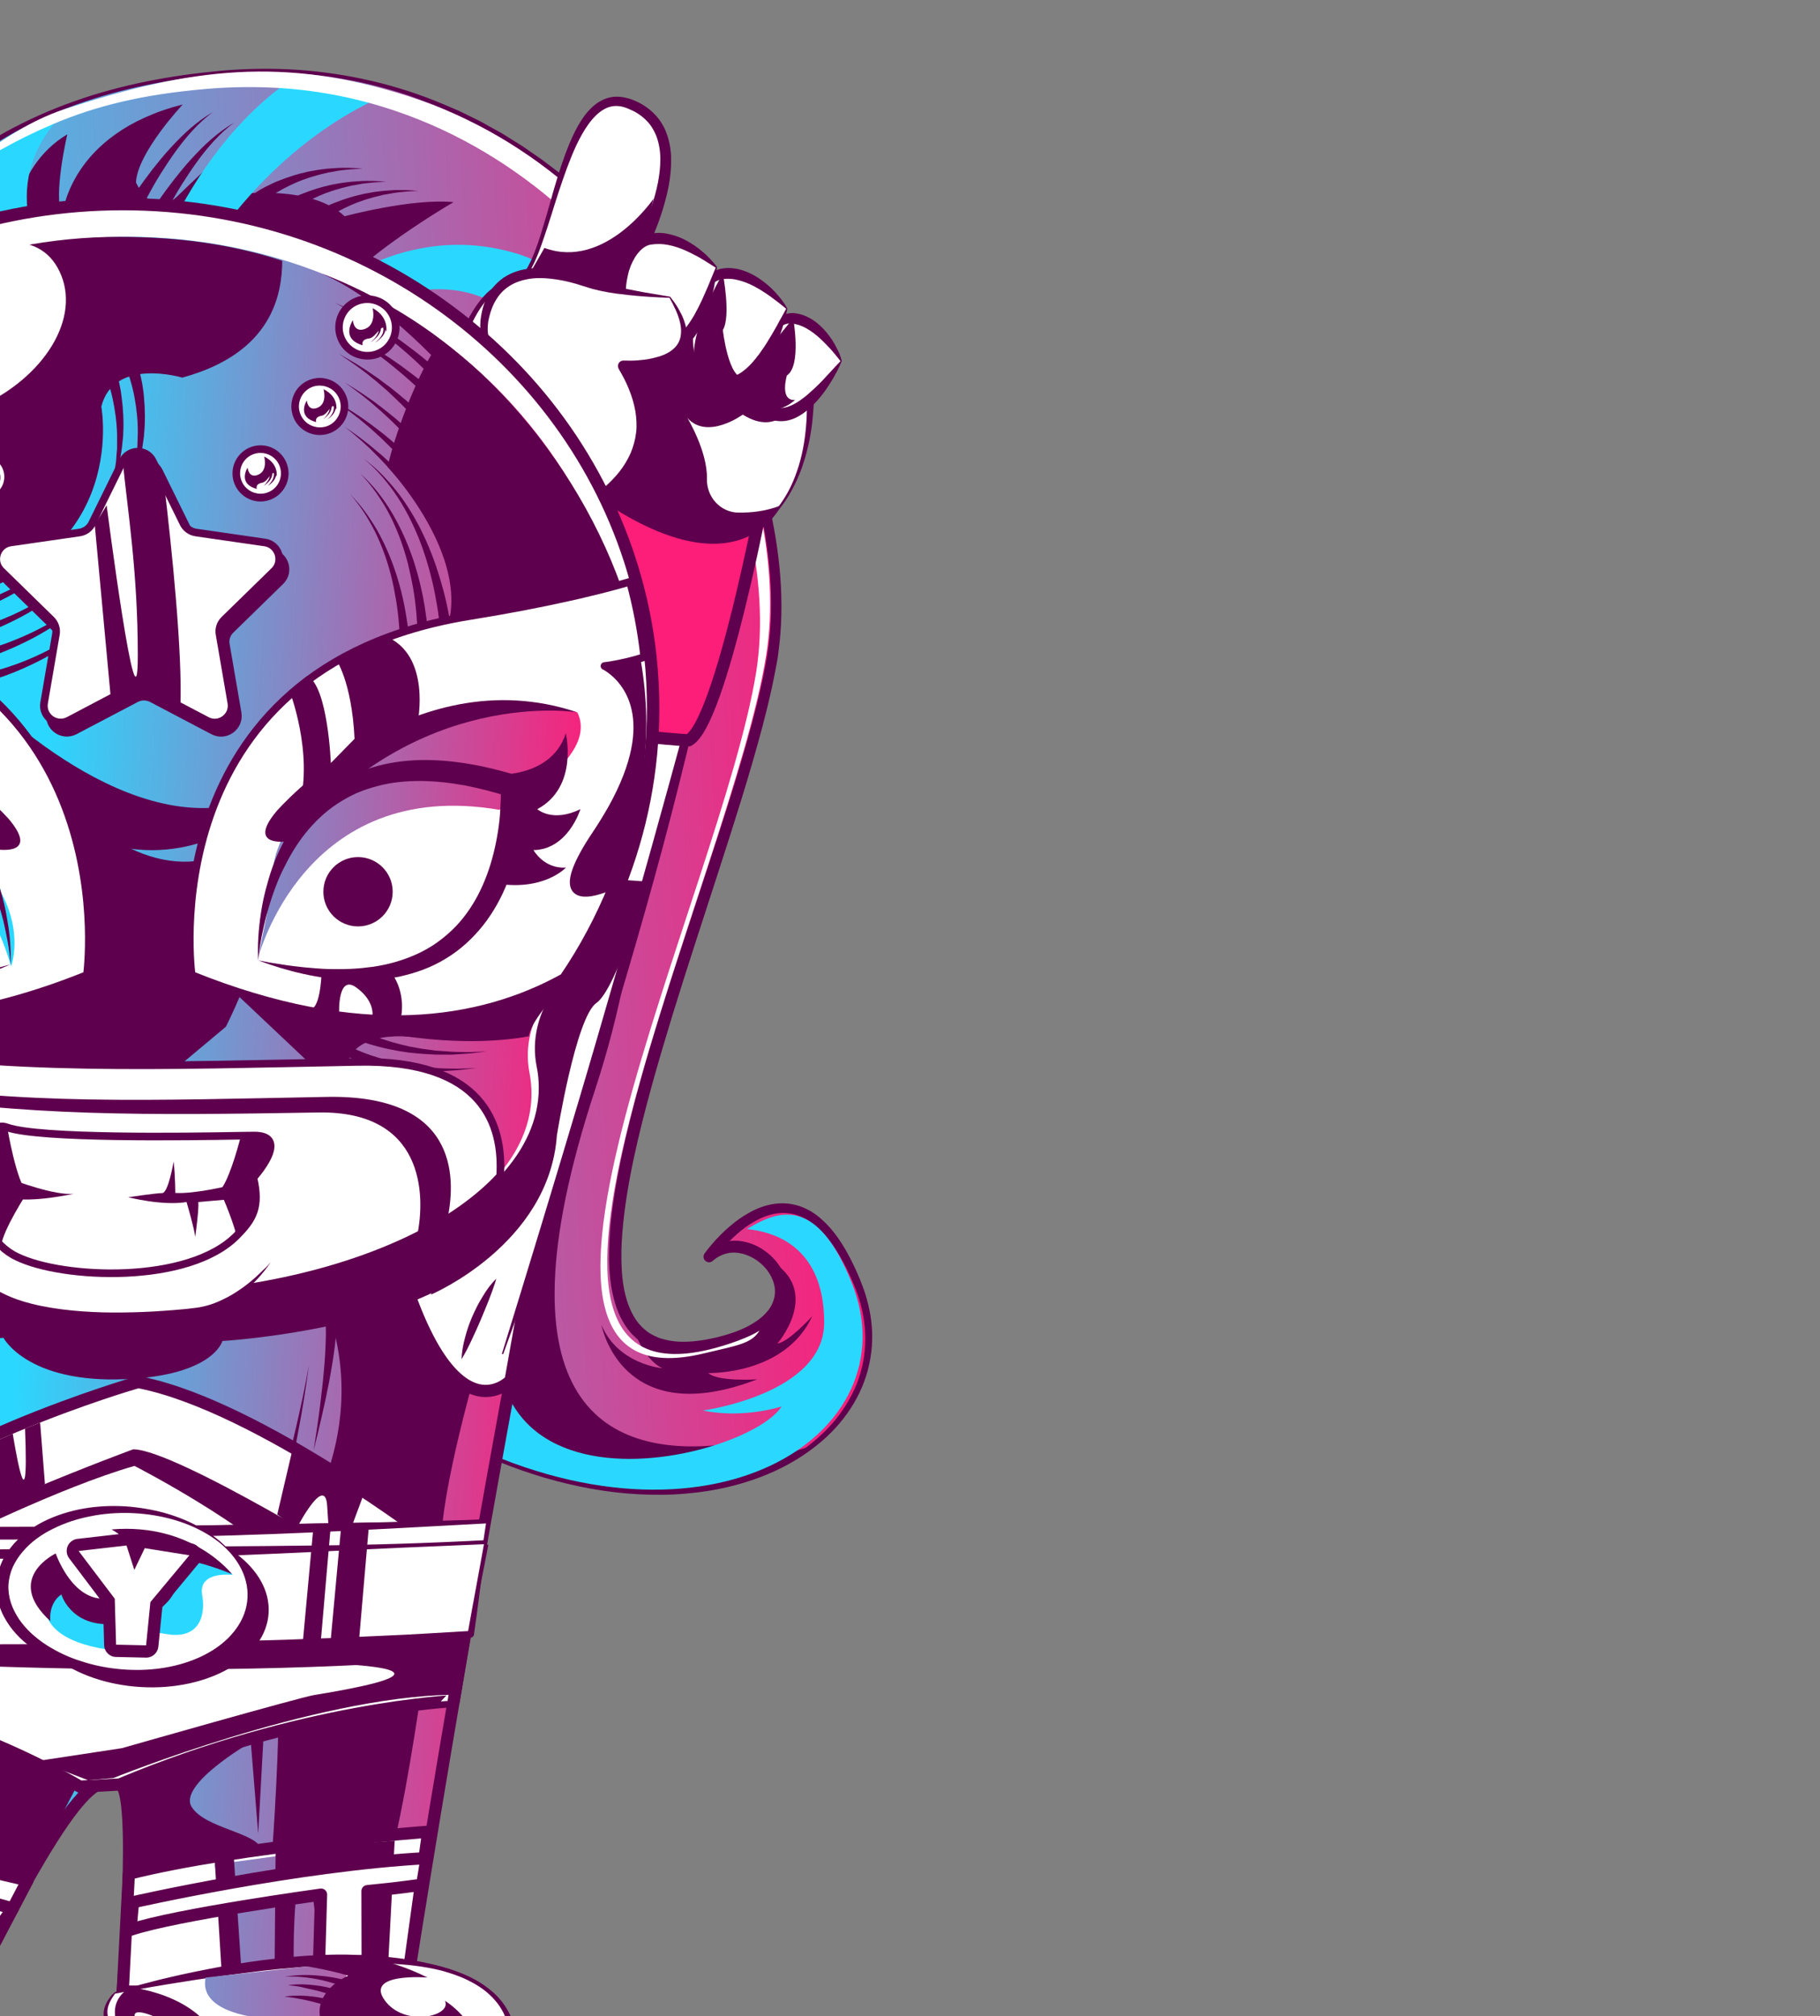 <?xml version="1.0" encoding="utf-8"?>
<!-- Generator: Adobe Illustrator 22.0.1, SVG Export Plug-In . SVG Version: 6.00 Build 0)  -->
<svg version="1.1" id="Capa_1" xmlns="http://www.w3.org/2000/svg" xmlns:xlink="http://www.w3.org/1999/xlink" x="0px" y="0px"
	 viewBox="0 0 1097.5 1215.7" style="enable-background:new 0 0 1097.5 1215.7;" xml:space="preserve">
<rect x="0" y="0" width="1097.5" height="1215.7" fill="#808080" stroke="none"/>
<style type="text/css">
	.st0{fill:url(#SVGID_1_);}
	.st1{fill:#5E004D;}
	.st2{fill:#2AD8FF;}
	.st3{fill:#FFFFFF;}
	.st4{fill:url(#SVGID_2_);stroke:#5E004D;stroke-width:7.355;stroke-linecap:round;stroke-linejoin:round;stroke-miterlimit:10;}
	.st5{fill:url(#SVGID_3_);stroke:#5E004D;stroke-width:7.355;stroke-linecap:round;stroke-linejoin:round;stroke-miterlimit:10;}
	.st6{fill:#FFFFFF;stroke:#5E004D;stroke-width:7.355;stroke-linecap:round;stroke-linejoin:round;stroke-miterlimit:10;}
	.st7{fill:url(#SVGID_4_);}
	.st8{fill:url(#SVGID_5_);}
	.st9{fill:url(#SVGID_6_);}
	.st10{fill:url(#SVGID_7_);}
	.st11{fill:url(#SVGID_8_);}
	.st12{fill:url(#SVGID_9_);stroke:#5E004D;stroke-width:7.355;stroke-linecap:round;stroke-linejoin:round;stroke-miterlimit:10;}
	.st13{fill:url(#SVGID_10_);}
	.st14{fill:#FFFFFF;stroke:#5E004D;stroke-width:4.597;stroke-linecap:round;stroke-linejoin:round;stroke-miterlimit:10;}
	.st15{fill:url(#SVGID_11_);}
	.st16{fill:url(#SVGID_12_);}
	.st17{fill:#5E004D;stroke:#5E004D;stroke-width:4.597;stroke-linecap:round;stroke-linejoin:round;stroke-miterlimit:10;}
</style>
<g>
	<g>
		<g>
			
				<linearGradient id="SVGID_1_" gradientUnits="userSpaceOnUse" x1="12518.857" y1="459.872" x2="11930.522" y2="489.787" gradientTransform="matrix(1 0 0 1 -12012.539 0)">
				<stop  offset="5.181347e-03" style="stop-color:#FC1E79"/>
				<stop  offset="1" style="stop-color:#2AD8FF"/>
			</linearGradient>
			<path class="st0" d="M275.7,869.5c-3.8-1.9-7.6-3.9-11.4-6C106.2,776.3-95.5,225-95.5,225s4.5-71.2,71.4-124.8
				C-7.6,87,12.7,74.8,37.6,65.1c26.4-10.3,58-18,95.8-21.3c15.7-1.4,30.9-1.5,45.6-0.6c24.4,1.6,47.5,6.4,69.1,13.7
				C401,108.4,483.3,287,465.9,395.3c-21.4,133-180.3,450.2-33,414.7c74.5-18,21.7-76.9-5.1-52.5c0,0,9.8-14.2,23.9-22.7
				c18.6-11.3,44.6-12.8,65.9,40.3C553.9,866.3,428.6,946.8,275.7,869.5z"/>
			<path class="st1" d="M275.5,869.9l-10.4-5.5c-1.7-0.9-3.4-2-5.1-3c-1.7-1-3.4-2-5-3.1L250,855c-1.6-1.1-3.2-2.3-4.7-3.5
				c-1.6-1.2-3.2-2.3-4.7-3.6l-4.5-3.8c-12-10.2-23-21.5-33.5-33.2c-10.4-11.8-20.3-24.1-29.7-36.7c-9.4-12.6-18.4-25.5-27.2-38.6
				c-8.7-13.1-17.2-26.4-25.4-39.8c-8.2-13.4-16.2-27-24-40.6c-15.6-27.3-30.4-55.1-44.8-83.1c-28.6-56.1-55-113.2-79.8-171
				c-6.2-14.5-12.3-28.9-18.3-43.5c-6-14.5-11.9-29.1-17.7-43.7c-5.8-14.6-11.5-29.3-17.2-43.9c-5.6-14.7-11.1-29.4-16.5-44.2l0-0.1
				c-0.1-0.3-0.2-0.7-0.1-1c0.4-4,1-7.7,1.7-11.5c0.7-3.8,1.6-7.5,2.6-11.2c2-7.4,4.4-14.7,7.3-21.8c5.7-14.2,13.2-27.7,22-40.2
				c17.7-25,41.3-45.4,67.8-60.4C16.7,72.3,30.6,66,45,61c14.3-5.1,29-9,43.9-12c14.9-3,29.9-5,45-6.4c15.1-1.3,30.4-1.5,45.5-0.5
				c30.3,2.1,60.4,9,88.3,20.9l5.2,2.2c1.7,0.8,3.5,1.4,5.2,2.3l10.2,5c1.7,0.8,3.4,1.8,5,2.7l5,2.8c1.7,0.9,3.3,1.8,5,2.8l4.8,3
				l4.8,3c0.8,0.5,1.6,1,2.4,1.5l2.3,1.6l9.4,6.5c6,4.6,12.2,9.1,17.9,14.1l4.4,3.7c1.5,1.2,2.8,2.6,4.2,3.8l4.2,3.9
				c1.4,1.3,2.8,2.5,4.2,3.9l8.1,8.1c1.4,1.3,2.6,2.8,3.9,4.2l3.9,4.2c1.3,1.4,2.6,2.8,3.8,4.2l3.7,4.4c2.5,2.9,5,5.8,7.3,8.8
				c2.3,3,4.7,6,7,9l6.7,9.3c8.7,12.5,16.7,25.5,24,38.9c7.2,13.4,13.5,27.3,19.1,41.5c11.1,28.4,18.7,58.3,21.1,88.9
				c1.2,15.3,1,30.7-1.1,46c-0.4,3.8-1.2,7.6-1.9,11.3c-0.7,3.8-1.5,7.5-2.3,11.2c-1.6,7.4-3.5,14.8-5.4,22.2
				c-7.8,29.4-17.1,58.3-26.4,87.1c-9.3,28.8-18.8,57.5-27.7,86.4c-8.8,28.9-17.3,57.9-23.6,87.3c-3.1,14.7-5.6,29.5-6.8,44.3
				c-0.6,7.4-0.8,14.8-0.4,22.1c0.4,7.3,1.5,14.5,3.9,21.2c1.2,3.3,2.7,6.4,4.6,9.3c1,1.4,2,2.7,3.2,3.9c1.1,1.2,2.4,2.3,3.7,3.3
				c1.3,1,2.8,1.8,4.3,2.6c1.5,0.7,3.1,1.4,4.7,1.8c3.3,1,6.7,1.5,10.2,1.7c7.1,0.3,14.3-0.7,21.5-2.3c7.1-1.7,14.2-3.9,20.4-7.2
				c3.1-1.7,6.1-3.6,8.6-5.9c2.5-2.3,4.6-4.9,5.8-7.8c1.3-2.9,1.8-6,1.4-9.2c-0.4-3.1-1.6-6.2-3.4-9c-3.6-5.6-9.5-9.9-15.9-11.6
				c-3.2-0.8-6.5-1-9.6-0.2c-3.1,0.7-6,2.3-8.4,4.4l-0.1,0.1c-1.4,1.2-3.5,1.1-4.7-0.3c-1.1-1.2-1.1-3-0.2-4.2c1.5-2.1,3-4,4.7-5.9
				c1.6-1.9,3.3-3.7,5-5.4c3.5-3.5,7.2-6.7,11.3-9.6c4.1-2.8,8.5-5.4,13.4-7.1c4.8-1.7,10.1-2.6,15.3-2.1c2.6,0.2,5.2,0.8,7.7,1.6
				c2.5,0.9,4.8,2,7,3.3c4.4,2.7,8.1,6.2,11.4,9.9c6.5,7.5,11.2,16.2,15.3,25c2,4.4,3.8,8.9,5.4,13.5c1.5,4.6,2.7,9.4,3.5,14.2
				c1.6,9.7,1.4,19.6-0.7,29.2c-1,4.8-2.5,9.5-4.4,14c-1.9,4.5-4.2,8.8-6.9,12.9c-5.3,8.2-12,15.4-19.5,21.5
				c-15,12.3-33,20.4-51.5,25.1c-9.3,2.4-18.8,3.9-28.3,4.7c-9.5,0.9-19.1,0.9-28.7,0.4c-19.1-1-38-4.6-56.3-9.9
				C310.3,885.7,292.5,878.5,275.5,869.9z M275.8,869.2c17,8.5,34.8,15.7,53.1,20.9c18.3,5.3,37.2,8.6,56.2,9.4
				c9.5,0.4,19,0.2,28.5-0.7c9.4-1,18.8-2.6,28-5.1c18.3-4.9,35.8-13.1,50.1-25.4c7.2-6.1,13.5-13.2,18.4-21.1
				c2.5-4,4.6-8.1,6.4-12.4c1.7-4.3,3-8.8,3.9-13.3c1.8-9.1,1.8-18.5,0.2-27.7c-0.8-4.6-2-9.1-3.5-13.5c-1.6-4.3-3.4-8.7-5.4-12.9
				c-4-8.4-8.7-16.6-14.8-23.4c-3.1-3.4-6.5-6.3-10.3-8.6c-1.9-1.1-3.9-2-5.9-2.7c-2.1-0.7-4.2-1.1-6.3-1.2
				c-4.3-0.4-8.6,0.4-12.8,1.9c-4.1,1.5-8.1,3.8-11.8,6.4c-3.7,2.7-7.1,5.7-10.3,9c-1.6,1.6-3.2,3.4-4.6,5.1
				c-1.5,1.7-2.9,3.6-4.2,5.4l-5-4.4c3.2-2.9,7.1-5.1,11.4-6.1c4.3-1,8.7-0.9,12.9,0.2c4.1,1,8,2.9,11.4,5.4c3.4,2.4,6.4,5.5,8.7,9
				c2.3,3.5,4,7.6,4.6,12c0.6,4.4-0.1,9-1.8,13c-1.7,4.1-4.5,7.5-7.5,10.3c-3.1,2.8-6.5,5.1-10.1,7c-7.1,3.8-14.6,6.2-22.2,8
				c-7.6,1.8-15.4,2.9-23.5,2.6c-4-0.2-8.1-0.7-12.1-1.9c-2-0.6-3.9-1.4-5.9-2.2c-1.9-1-3.7-2-5.4-3.3c-3.5-2.5-6.4-5.6-8.8-9.1
				c-2.3-3.5-4.2-7.2-5.5-11c-2.7-7.6-3.9-15.5-4.4-23.3c-0.5-7.8-0.2-15.5,0.4-23.2c1.2-15.4,3.9-30.4,7-45.3
				c3.2-14.9,6.9-29.6,11-44.3c4-14.6,8.4-29.2,12.9-43.6c9-28.9,18.7-57.6,28.1-86.4c9.4-28.7,18.8-57.5,26.6-86.6
				c1.9-7.3,3.8-14.6,5.4-21.9c0.8-3.7,1.6-7.3,2.3-11c0.7-3.7,1.4-7.4,1.9-11c2.1-14.7,2.4-29.7,1.3-44.6
				c-2.2-29.8-9.4-59.3-20-87.3l-2-5.3l-2.2-5.2c-1.5-3.5-2.8-7-4.4-10.3c-1.6-3.4-3.1-6.9-4.7-10.2l-5.1-10.1
				c-7-13.3-14.7-26.2-23.2-38.6l-6.5-9.2c-2.2-3-4.6-6-6.8-9c-2.2-3-4.7-5.9-7.1-8.8l-3.6-4.3c-1.2-1.5-2.5-2.8-3.7-4.2
				c-9.9-11.3-20.7-21.9-32.1-31.7c-5.6-5-11.6-9.5-17.6-14.2l-9.2-6.5l-2.3-1.6c-0.8-0.5-1.6-1-2.4-1.5l-4.8-3l-4.8-3
				c-1.6-1-3.3-1.9-4.9-2.8l-4.9-2.8c-1.6-0.9-3.2-1.9-4.9-2.7L277,70.1c-1.7-0.9-3.4-1.6-5.1-2.4l-5.2-2.3l-5.2-2.2l-5.3-2l-5.3-2
				c-1.8-0.7-3.5-1.3-5.3-1.9c-7.1-2.4-14.4-4.4-21.7-6.2c-7.3-1.8-14.7-3.2-22.2-4.4c-7.4-1.1-14.9-1.9-22.5-2.5
				c-30.1-2.2-60.4,1-90,6.9c-29.5,6-58.4,15.9-84.5,31c-26.1,15-48.9,35.6-66,60.2c-8.5,12.3-15.6,25.6-21,39.6
				c-2.7,7-5,14.1-6.9,21.3c-0.9,3.6-1.7,7.3-2.4,10.9c-0.7,3.6-1.2,7.4-1.5,10.9l-0.1-1c11.1,29.3,22.8,58.5,34.6,87.6
				c5.9,14.5,11.9,29,18,43.5c6.1,14.5,12.2,28.9,18.4,43.4c12.5,28.8,25.1,57.6,38.2,86.1c6.6,14.3,13.1,28.5,19.8,42.7
				c6.7,14.2,13.6,28.3,20.5,42.4c13.8,28.2,28.2,56.1,43.3,83.6c7.5,13.8,15.3,27.4,23.2,40.9c8,13.5,16.1,26.9,24.7,40.1
				c17.1,26.3,35.2,52,55.8,75.7c10.3,11.8,21.2,23.1,33.2,33.3l4.5,3.8c1.5,1.3,3.1,2.4,4.6,3.6c1.6,1.2,3.1,2.4,4.7,3.5l4.9,3.3
				c1.6,1.1,3.3,2.1,5,3.1c1.7,1,3.3,2.1,5.1,3L275.8,869.2z"/>
		</g>
		<g>
			<path class="st1" d="M310.4,327c1.7,0.4,3.3,0.9,4.9,1.4c1.6,0.5,3.2,1,4.7,1.6c3.1,1.1,6.2,2.3,9.2,3.6c6.1,2.6,12,5.5,17.7,8.7
				c5.7,3.2,11.2,6.8,16.5,10.8c5.2,4,10.1,8.4,14.7,13.1c2.3,2.3,4.4,4.9,6.5,7.4l3,3.9c0.5,0.6,1,1.3,1.4,2l1.4,2
				c3.5,5.5,6.7,11.3,9,17.4l0.9,2.3l0.8,2.3c0.5,1.6,1,3.1,1.5,4.7c0.8,3.2,1.7,6.3,2.1,9.5c1.2,6.4,1.5,12.9,1.6,19.3
				c-0.4-6.4-1-12.9-2.5-19.1c-0.6-3.2-1.6-6.2-2.5-9.3c-0.5-1.5-1.1-3-1.7-4.5l-0.8-2.2l-1-2.2c-2.5-5.9-5.9-11.4-9.6-16.5
				l-1.4-1.9c-0.5-0.6-0.9-1.3-1.5-1.9l-3.1-3.7c-2.2-2.3-4.3-4.7-6.6-6.8c-4.6-4.4-9.6-8.4-14.8-12c-5.2-3.6-10.7-6.8-16.4-9.7
				c-5.7-2.9-11.5-5.4-17.4-7.6c-3-1.1-6-2.1-9-3c-1.5-0.4-3-0.9-4.5-1.3c-1.5-0.4-3.1-0.8-4.5-1.1l0,0c-2-0.4-3.3-2.3-2.9-4.3
				c0.4-2,2.3-3.3,4.3-2.9C310.3,327,310.4,327,310.4,327z"/>
		</g>
		<g>
			<path class="st1" d="M310.5,347.6c1.7,0.5,3.2,1,4.8,1.6c1.6,0.6,3.1,1.1,4.7,1.7c3.1,1.2,6.1,2.5,9.1,3.9
				c6,2.8,11.8,5.9,17.4,9.3c5.6,3.4,11,7.2,16.1,11.4c5.1,4.2,9.8,8.7,14.2,13.6c2.2,2.4,4.2,5,6.2,7.6l2.8,4
				c0.5,0.7,0.9,1.4,1.3,2.1l1.3,2.1c3.4,5.6,6.3,11.5,8.4,17.7l0.8,2.3l0.7,2.3c0.4,1.6,0.9,3.1,1.3,4.7c0.6,3.2,1.4,6.3,1.8,9.6
				c1,6.4,1,12.9,0.9,19.4c-0.2-6.5-0.5-12.9-1.8-19.2c-0.5-3.2-1.4-6.3-2.2-9.4c-0.4-1.5-1-3-1.5-4.6l-0.8-2.3l-0.9-2.2
				c-2.3-6-5.5-11.6-9-16.9l-1.3-2c-0.4-0.7-0.9-1.3-1.4-1.9l-2.9-3.8c-2.1-2.4-4.1-4.8-6.4-7.1c-4.4-4.5-9.2-8.7-14.3-12.5
				c-5.1-3.8-10.5-7.2-16-10.3c-5.6-3.1-11.3-5.8-17.1-8.2c-2.9-1.2-5.9-2.3-8.9-3.3c-1.5-0.5-3-1-4.5-1.4c-1.5-0.4-3.1-0.9-4.4-1.2
				l0,0c-2-0.5-3.2-2.5-2.7-4.4s2.5-3.2,4.4-2.7C310.4,347.5,310.4,347.5,310.5,347.6z"/>
		</g>
		<g>
			<path class="st1" d="M-4.6,174.3c-0.7-0.3-1.2-0.5-1.7-0.8c-0.5-0.3-1-0.5-1.6-0.8c-1-0.6-2-1.2-3-1.8c-1.9-1.3-3.8-2.6-5.5-4.1
				c-3.5-3-6.5-6.5-8.7-10.5c-1.1-2-2-4.1-2.8-6.2c-0.7-2.1-1.2-4.3-1.5-6.5c-0.5-4.4-0.2-8.8,0.7-13c-0.3,4.3,0,8.6,1.1,12.7
				c0.6,2,1.3,4,2.2,5.8c0.9,1.8,2,3.6,3.3,5.2c2.5,3.2,5.6,5.9,9,8.1c1.7,1.1,3.5,2.1,5.3,2.9c0.9,0.4,1.8,0.8,2.8,1.2
				c0.5,0.2,0.9,0.3,1.4,0.5c0.4,0.1,1,0.3,1.3,0.4c2,0.4,3.3,2.4,2.8,4.4c-0.4,2-2.4,3.3-4.4,2.8c-0.2,0-0.4-0.1-0.6-0.2
				L-4.6,174.3z"/>
		</g>
		<g>
			<path class="st1" d="M-13.5,184.5c-0.7-0.3-1.2-0.5-1.7-0.8c-0.5-0.3-1-0.5-1.6-0.8c-1-0.6-2-1.2-3-1.8c-1.9-1.3-3.8-2.6-5.5-4.1
				c-3.5-3-6.5-6.5-8.7-10.5c-1.1-2-2-4.1-2.8-6.2c-0.7-2.1-1.2-4.3-1.5-6.5c-0.5-4.4-0.2-8.8,0.7-13c-0.3,4.3,0,8.6,1.1,12.7
				c0.6,2,1.3,4,2.2,5.8c0.9,1.8,2,3.6,3.3,5.2c2.5,3.2,5.6,5.9,9,8.1c1.7,1.1,3.5,2.1,5.3,2.9c0.9,0.4,1.8,0.8,2.8,1.2
				c0.5,0.2,0.9,0.3,1.4,0.5c0.4,0.1,1,0.3,1.3,0.4c2,0.4,3.3,2.4,2.8,4.4s-2.4,3.3-4.4,2.8c-0.2,0-0.4-0.1-0.6-0.2L-13.5,184.5z"/>
		</g>
		<g>
			<path class="st1" d="M-19.9,196.1c-0.7-0.3-1.2-0.5-1.7-0.8c-0.5-0.3-1-0.5-1.6-0.8c-1-0.6-2-1.2-3-1.8c-1.9-1.3-3.8-2.6-5.5-4.1
				c-3.5-3-6.5-6.5-8.7-10.5c-1.1-2-2-4.1-2.8-6.2c-0.7-2.1-1.2-4.3-1.5-6.5c-0.5-4.4-0.2-8.8,0.7-13c-0.3,4.3,0,8.6,1.1,12.7
				c0.6,2,1.3,4,2.2,5.8c0.9,1.8,2,3.6,3.3,5.2c2.5,3.2,5.6,5.9,9,8.1c1.7,1.1,3.5,2.1,5.3,2.9c0.9,0.4,1.8,0.8,2.8,1.2
				c0.5,0.2,0.9,0.3,1.4,0.5c0.4,0.1,1,0.3,1.3,0.4c2,0.4,3.3,2.4,2.8,4.4s-2.4,3.3-4.4,2.8c-0.2,0-0.4-0.1-0.6-0.2L-19.9,196.1z"/>
		</g>
		<g>
			<path class="st1" d="M82.3,115.4c3.2-4.7,6.5-9.2,9.9-13.6c3.5-4.4,7-8.7,10.8-12.8c3.8-4.1,7.7-8.1,11.9-11.7
				c4.2-3.6,8.7-7,13.5-9.7c-4.5,3.2-8.5,7-12.2,11c-3.7,4-7.1,8.3-10.3,12.7c-3.2,4.4-6.2,9-9.1,13.6c-2.9,4.6-5.6,9.4-8.1,14.1
				l0,0c-0.9,1.8-3.2,2.5-5,1.6c-1.8-0.9-2.5-3.2-1.6-5C82.1,115.6,82.2,115.5,82.3,115.4z"/>
		</g>
		<g>
			<path class="st1" d="M95.1,121.8c3.2-4.7,6.5-9.2,9.9-13.6c3.5-4.4,7-8.7,10.8-12.8c3.8-4.1,7.7-8.1,11.9-11.7
				c4.2-3.6,8.7-7,13.5-9.7c-4.5,3.2-8.5,7-12.2,11c-3.7,4-7.1,8.3-10.3,12.7c-3.2,4.4-6.2,9-9.1,13.6c-2.9,4.6-5.6,9.4-8.1,14.1
				l0,0c-0.9,1.8-3.2,2.5-5,1.6c-1.8-0.9-2.5-3.2-1.6-5C95,122,95,121.9,95.1,121.8z"/>
		</g>
		<g>
			<path class="st1" d="M186.3,130.4c0.4-0.3,0.7-0.5,1-0.7c0.3-0.2,0.6-0.4,1-0.6c0.6-0.4,1.3-0.8,1.9-1.2c1.3-0.8,2.6-1.4,3.9-2.1
				c2.6-1.3,5.2-2.6,7.9-3.6c5.4-2.1,10.9-3.9,16.5-5.1c1.4-0.4,2.8-0.5,4.2-0.8c1.4-0.3,2.8-0.5,4.2-0.7l4.2-0.5
				c1.4-0.1,2.8-0.2,4.3-0.3c2.8-0.3,5.7-0.2,8.5-0.2c1.4,0,2.8,0.1,4.2,0.2l4.2,0.3l-4.2,0.2c-1.4,0.1-2.8,0.1-4.2,0.3
				c-2.8,0.3-5.6,0.5-8.3,1.1c-1.4,0.3-2.8,0.5-4.1,0.7l-4.1,1c-1.4,0.3-2.7,0.7-4,1.1c-1.3,0.4-2.7,0.7-4,1.2
				c-5.3,1.7-10.3,4-15.2,6.6c-2.4,1.3-4.8,2.7-7,4.2c-1.1,0.8-2.2,1.5-3.3,2.3c-0.5,0.4-1.1,0.8-1.6,1.2c-0.3,0.2-0.5,0.4-0.8,0.6
				c-0.2,0.2-0.5,0.4-0.7,0.6c-1.5,1.4-3.8,1.4-5.2-0.1s-1.4-3.8,0.1-5.2c0.1-0.1,0.2-0.2,0.3-0.3L186.3,130.4z"/>
		</g>
		<g>
			<path class="st1" d="M166.9,124.9c0.4-0.3,0.7-0.5,1-0.7c0.3-0.2,0.6-0.4,1-0.6c0.6-0.4,1.3-0.8,1.9-1.2c1.3-0.8,2.6-1.4,3.9-2.1
				c2.6-1.3,5.2-2.6,7.9-3.6c5.4-2.1,10.9-3.9,16.5-5.1c1.4-0.4,2.8-0.5,4.2-0.8c1.4-0.3,2.8-0.5,4.2-0.7l4.2-0.5
				c1.4-0.1,2.8-0.2,4.3-0.3c2.8-0.3,5.7-0.2,8.5-0.2c1.4,0,2.8,0.1,4.2,0.2l4.2,0.3l-4.2,0.2c-1.4,0.1-2.8,0.1-4.2,0.3
				c-2.8,0.3-5.6,0.5-8.3,1.1c-1.4,0.3-2.8,0.5-4.1,0.7l-4.1,1c-1.4,0.3-2.7,0.7-4,1.1c-1.3,0.4-2.7,0.7-4,1.2
				c-5.3,1.7-10.3,4-15.2,6.6c-2.4,1.3-4.8,2.7-7,4.2c-1.1,0.8-2.2,1.5-3.3,2.3c-0.5,0.4-1.1,0.8-1.6,1.2c-0.3,0.2-0.5,0.4-0.8,0.6
				c-0.2,0.2-0.5,0.4-0.7,0.6c-1.5,1.4-3.8,1.4-5.2-0.1s-1.4-3.8,0.1-5.2c0.1-0.1,0.2-0.2,0.3-0.3L166.9,124.9z"/>
		</g>
		<g>
			<path class="st1" d="M152.8,117c0.4-0.3,0.7-0.5,1-0.7c0.3-0.2,0.6-0.4,1-0.6c0.6-0.4,1.3-0.8,1.9-1.2c1.3-0.8,2.6-1.4,3.9-2.1
				c2.6-1.3,5.2-2.6,7.9-3.6c5.4-2.1,10.9-3.9,16.5-5.1c1.4-0.4,2.8-0.5,4.2-0.8c1.4-0.3,2.8-0.5,4.2-0.7l4.2-0.5
				c1.4-0.1,2.8-0.2,4.3-0.3c2.8-0.3,5.7-0.2,8.5-0.2c1.4,0,2.8,0.1,4.2,0.2l4.2,0.3l-4.2,0.2c-1.4,0.1-2.8,0.1-4.2,0.3
				c-2.8,0.3-5.6,0.5-8.3,1.1c-1.4,0.3-2.8,0.5-4.1,0.7l-4.1,1c-1.4,0.3-2.7,0.7-4,1.1c-1.3,0.4-2.7,0.7-4,1.2
				c-5.3,1.7-10.3,4-15.2,6.6c-2.4,1.3-4.8,2.7-7,4.2c-1.1,0.8-2.2,1.5-3.3,2.3c-0.5,0.4-1.1,0.8-1.6,1.2c-0.3,0.2-0.5,0.4-0.8,0.6
				c-0.2,0.2-0.5,0.4-0.7,0.6c-1.5,1.4-3.8,1.4-5.2-0.1s-1.4-3.8,0.1-5.2c0.1-0.1,0.2-0.2,0.3-0.3L152.8,117z"/>
		</g>
		<path class="st1" d="M-49.8,198.7c0,0,19.1-29.3,47.1-35.8c0,0-28-20.4-7.5-57.1c0,0-2.4,31.4,16.5,41c0,0-0.3-45.3,34.3-65.8
			c0,0-8.9,37.8-3,48.8c0,0,3.9-49.4,72.6-66.8c0,0-27.4,29.1-28.2,47c0,0,9.9,22.8,24.9,8.4s49.1-48.9,70.8-46
			c0,0-36.9,26.2-44.9,46c0,0,52.2-9.7,75,12c0,0,40.9-11,65.7-8.5c0,0-77.2,44.5-80,71.4l-60.7,36.7L-49.8,198.7z"/>
		<g>
			<path class="st1" d="M382.8,285.3c1,1.5,2,3,3,4.6C385.8,289.9,384.8,288.2,382.8,285.3z"/>
			<path class="st1" d="M409.8,411.9c0,0.1,0,0.2,0,0.3C409.8,412.2,409.8,412.1,409.8,411.9z"/>
			<path class="st1" d="M489.8,871.8c-37.7,12.2-71,13.4-71,13.4c12.8-2.6,19.4-14.4,19.4-14.4c-70.4,8.7-142.8-20.8-79.4-213.6
				s0-339.9,0-339.9c49.1,41.5,50.9,90,51,94.5c1-139.5-136.3-188.1-136.3-188.1c67.9,11.5,99.9,48.5,109.3,61.5
				C276.2,127,154.9,212.9,154.9,212.9l-77.7,36.6l31.7,423.9c51,88.4,105.4,162.5,155.4,190.1c3.8,2.1,7.6,4.1,11.4,6
				C365.8,915.1,446.3,905.8,489.8,871.8z"/>
		</g>
		<path class="st2" d="M274.4,867c-12-28.8-7-74.7,26.9-159.8c88.3-221.1,108.5-664.7-129.7-495l-16.8,0.7c0,0,67-87.9,157.7-59.7
			c113.7,35.5,109.2,333.9,11.6,557.4c-97.6,223.5,124.1,173.6,147.2,137.5c0,0-23.1,7.5-47.4,2.4c0,0,73.1-9.9,73.1-53
			c0-34.8-17.6-53.4-46.6-56.4c18.6-11.3,42.1-20.5,63.3,32.6C550.1,865,427.3,944.2,274.4,867z"/>
		<path class="st2" d="M41.6,184l-18.1,9.5c0,0-53.1-46-42.5-93.3C-2.5,87,13.9,77.4,38.9,67.6C-1.7,108.4,20.2,154.6,41.6,184z"/>
		<path class="st2" d="M236.6,55.6c-41.7,16.8-96.6,57-134.4,135.7H82c0,0,24-97.7,97-145.6C203.4,47.4,214.9,48.3,236.6,55.6z"/>
		<g>
			
				<ellipse transform="matrix(0.707 -0.707 0.707 0.707 -126.978 130.319)" class="st3" cx="93.8" cy="218.4" rx="79.9" ry="79.9"/>
			<path class="st1" d="M93.8,142.2c42.1,0,76.3,34.1,76.3,76.3c0,42.1-34.1,76.3-76.3,76.3s-76.3-34.1-76.3-76.3
				C17.6,176.3,51.7,142.2,93.8,142.2 M93.8,134.8c-46.1,0-83.6,37.5-83.6,83.6c0,46.1,37.5,83.6,83.6,83.6s83.6-37.5,83.6-83.6
				C177.4,172.3,139.9,134.8,93.8,134.8L93.8,134.8z"/>
		</g>
		<circle class="st1" cx="85.6" cy="218.9" r="66.8"/>
		<path class="st1" d="M381.2,798.9c0,0,5.9,20.3,18.2,26.1c0,0-26.7-2.2-36.7-26.1c0,0,11.8,64.4,93.9,32.8c0,0-23.7,1.6-29.5-3.8
			c0,0,46.3,1.4,62.7-34.3c0,0-14,15.6-21,16.5c0,0,25.5-29.4-1.3-48.2c0,0,17.8,39.5-34.6,48.2
			C380.5,818.7,381.2,798.9,381.2,798.9z"/>
		<g>
			<path class="st3" d="M31.6,75c26-11.1,54.1-18,91.9-21.3c15.7-1.4,30.9-1.5,45.6-0.6c24.4,1.6,47.5,6.4,69.1,13.7
				c152.9,51.5,235.2,230.1,217.8,338.4c-21.4,133-179,446.4-31.7,410.9c19.4-4.7,28.9-5.7,33.7-13.8c-5.9,4-19.2,8.7-30.2,11.4
				c-147.3,35.5,12.9-285.4,34.2-418.4C479.5,287,400.4,107.6,246.8,58.2C172,34.1,115.3,40.5,37.6,66.3
				C1.1,78.5-36,113.9-42.5,120.9C-38.6,117.3-14.4,94.6,31.6,75z"/>
		</g>
	</g>
	<g>
		<g>
			<path class="st3" d="M-17.1,736c0,0-52.5-75.7-101.5-41c-49,34.6-75.3,148.7-67.5,164.4s91.4,79.3,147.8,87.2l31.4-90.2
				l-39.8-18.6c0,0,11.9-29.3,30.7-22.3"/>
			<path class="st1" d="M-17.4,736.2c-6.3-7.7-13.1-15-20.5-21.6c-3.7-3.3-7.5-6.5-11.4-9.4c-4-2.9-8.1-5.6-12.3-7.9
				c-4.3-2.3-8.7-4.3-13.3-5.8c-4.5-1.5-9.2-2.4-13.9-2.6c-9.4-0.4-18.6,2.4-26.4,7.7c-3.9,2.6-7.6,5.8-11,9.2
				c-3.5,3.4-6.7,7-9.7,10.9c-6.1,7.6-11.4,15.9-16.3,24.5c-4.8,8.6-9.3,17.5-13.2,26.6c-3.9,9.1-7.5,18.4-10.5,27.9
				c-3,9.5-5.5,19.1-7.4,28.9c-0.9,4.9-1.7,9.8-2.3,14.7c-0.5,4.9-0.8,9.9-0.4,14.7c0.1,1.2,0.3,2.4,0.6,3.4
				c0.1,0.3,0.2,0.5,0.3,0.8c0.1,0.2,0.2,0.5,0.3,0.7c0.3,0.5,0.6,1,0.9,1.4c1.4,1.9,3,3.7,4.8,5.4c3.5,3.5,7.2,6.7,11,9.9
				c7.7,6.3,15.7,12.1,23.9,17.7c16.4,11.1,33.5,21.4,51.1,30.3c8.8,4.4,17.9,8.4,27.1,11.7c4.6,1.7,9.3,3.1,14,4.4
				c4.7,1.2,9.4,2.3,14.2,2.9l-4.2,2.6c2.6-7.5,5.2-15.1,7.9-22.6l8-22.5c2.7-7.5,5.4-15,8.1-22.5c2.7-7.5,5.4-15,8.2-22.4l1.6,3.8
				c-6.6-3.2-13.1-6.5-19.7-9.8c-6.5-3.3-13.1-6.6-19.6-9.9l-0.1-0.1c-0.9-0.4-1.2-1.5-0.8-2.4c1.6-3.4,3.3-6.4,5.4-9.4
				c2.1-2.9,4.4-5.7,7.1-8.1c2.7-2.4,5.9-4.4,9.4-5.3c3.5-1,7.4-0.6,10.6,0.8c0.2,0.1,0.3,0.3,0.2,0.5c-0.1,0.2-0.3,0.3-0.4,0.2
				c-1.6-0.5-3.3-0.8-5-0.8c-1.7,0-3.3,0.3-4.9,0.9c-3.2,1.1-5.9,3.1-8.3,5.5c-2.4,2.4-4.4,5.2-6.1,8.1c-1.7,2.9-3.3,6-4.5,9.1
				l-1-2.4c6.7,2.9,13.5,5.8,20.2,8.7c6.7,2.9,13.4,5.9,20.1,8.8c1.4,0.6,2.1,2.2,1.6,3.7l0,0.1c-2.5,7.6-5,15.1-7.5,22.7
				c-2.5,7.6-5,15.1-7.6,22.7l-7.7,22.6c-2.6,7.5-5.2,15-7.8,22.6c-0.6,1.8-2.4,2.8-4.2,2.6c-10.3-1.5-20.2-4.5-29.7-8.1
				c-9.5-3.6-18.7-7.9-27.7-12.5c-17.9-9.3-34.9-20.2-51-32.2c-8-6-15.9-12.4-23.4-19.1c-3.7-3.4-7.4-6.8-10.8-10.6
				c-1.7-1.9-3.4-3.8-4.8-6c-0.4-0.6-0.7-1.1-1-1.8c-0.2-0.3-0.3-0.7-0.4-1c-0.1-0.3-0.2-0.7-0.3-1c-0.3-1.3-0.5-2.6-0.6-3.9
				c-0.3-5.2,0.2-10.2,0.7-15.2c0.6-5,1.4-10,2.4-14.9c1-4.9,2-9.8,3.2-14.7c1.2-4.9,2.5-9.7,3.8-14.5c5.5-19.3,12.2-38.3,21.3-56.4
				c4.6-9,9.8-17.8,16-25.9c6.3-8.1,13.5-15.6,22.3-21.4c2.2-1.4,4.5-2.8,6.9-3.9c1.2-0.6,2.4-1,3.7-1.5c1.3-0.4,2.5-0.9,3.8-1.2
				c5.1-1.5,10.6-1.9,15.8-1.6c5.3,0.4,10.5,1.5,15.4,3.3c4.9,1.8,9.5,4.1,13.9,6.8c4.4,2.6,8.5,5.7,12.4,8.9
				c3.9,3.2,7.6,6.7,11.1,10.3c3.5,3.6,6.9,7.4,10,11.3c3.2,3.9,6.1,8,8.9,12.2c0.1,0.2,0.1,0.4-0.1,0.5
				C-17,736.4-17.2,736.4-17.4,736.2L-17.4,736.2z"/>
		</g>
		<path class="st1" d="M-146.9,729.9c0,0,21.2,36.5,27,43.9l-31.9,57.8l66.1,37.2L-57.1,755L-146.9,729.9z"/>
		
			<linearGradient id="SVGID_2_" gradientUnits="userSpaceOnUse" x1="389.988" y1="871.048" x2="55.373" y2="888.062" gradientTransform="matrix(-1 0 0 1 395.284 0)">
			<stop  offset="0" style="stop-color:#2AD8FF"/>
			<stop  offset="0.995" style="stop-color:#FC1E79"/>
		</linearGradient>
		<path class="st4" d="M-174.4,781.1c-39-11.8-73.6,92.6-44.9,113.8c28.6,21.2,104.9,60,122.8,50.3S-81,889.2-81,889.2
			S-135.4,792.9-174.4,781.1z"/>
	</g>
	<g>
		
			<linearGradient id="SVGID_3_" gradientUnits="userSpaceOnUse" x1="390.255" y1="876.304" x2="55.64" y2="893.319" gradientTransform="matrix(-1 0 0 1 395.284 0)">
			<stop  offset="0" style="stop-color:#2AD8FF"/>
			<stop  offset="0.995" style="stop-color:#FC1E79"/>
		</linearGradient>
		<path class="st5" d="M-211,1210.4c61.9,22.5,191.5-8.2,191.5-8.2C52.4,1058,60.8,1074.3,72.2,1076c11.5,1.7,1.8,124.9,1.8,124.9
			c83.1,25.9,170.8,0,170.8,0c15.6-98.9,31.6-193.3,46.6-277.6c16.8-94.8,32.4-177,44.3-238.6c14.6-75.1,23.8-119.7,23.8-119.7
			c-91.3-76-305.1,38.6-403.7,98.9c-31.7,19.4-65.6,36.7-65.6,36.7c22.8,77.2,4,156-14,234.2C-157.9,1083.6-211,1210.4-211,1210.4z"
			/>
		<g>
			<path class="st1" d="M158.7,1051.1l-3,54.5l-4.4-54.4l0-0.1c-0.2-2,1.4-3.8,3.4-4c2-0.2,3.8,1.4,4,3.4
				C158.7,1050.7,158.7,1050.9,158.7,1051.1z"/>
		</g>
		<path class="st1" d="M255.1,1012c0,0-8.2,60.1-17.1,97.9l-74.6,16.6c0,0,4.6-57.4,4.6-99.5L255.1,1012z"/>
		<g>
			<path class="st1" d="M203.1,790.8c0,0.4,0.1,0.6,0.1,0.9c0,0.3,0,0.5,0,0.7c0,0.5,0,1,0,1.4c0,0.9,0,1.9,0,2.8
				c-0.1,1.8-0.2,3.6-0.3,5.4c-0.3,3.6-0.7,7.1-1.1,10.6c-0.9,7-2.1,14-3.4,20.9c-0.7,3.5-1.4,6.9-2.1,10.4
				c-0.8,3.4-1.5,6.9-2.3,10.3l-2.4,10.3l-2.5,10.2l1.6-10.4l1.5-10.4c0.5-3.5,0.9-7,1.3-10.4c0.4-3.5,0.8-7,1.2-10.4
				c0.7-7,1.3-13.9,1.6-20.9c0.1-3.5,0.3-6.9,0.2-10.4c0-1.7-0.1-3.4-0.2-5.1c0-0.8-0.1-1.7-0.2-2.5c0-0.4-0.1-0.8-0.1-1.2
				c0-0.2,0-0.4-0.1-0.6c0-0.2-0.1-0.4-0.1-0.4c-0.7-1.9,0.4-4.1,2.3-4.7c1.9-0.7,4.1,0.4,4.7,2.3c0.1,0.2,0.1,0.5,0.2,0.7
				L203.1,790.8z"/>
		</g>
		<g>
			<path class="st1" d="M168.1,901.6c1.8-6.4,3.6-13,5.2-19.5c1.7-6.5,3.3-13.1,4.8-19.6c1.5-6.6,3-13.1,4.4-19.7
				c1.4-6.6,2.6-13.2,3.8-19.8c-0.9,6.7-1.8,13.4-2.9,20c-1.1,6.7-2.2,13.3-3.5,19.9c-1.2,6.6-2.5,13.3-3.9,19.9
				c-1.4,6.6-2.8,13.2-4.4,19.8c-0.2,1-1.2,1.6-2.2,1.4S167.9,902.7,168.1,901.6C168.1,901.7,168.1,901.6,168.1,901.6L168.1,901.6z"
				/>
		</g>
		<path class="st1" d="M288.7,820.2c0,0-23.6,80.5-22.5,112l-91.7,0.3c0,0,50.4-62.3,23.6-141.2L268,756L288.7,820.2z"/>
		<path class="st1" d="M-123.5,1026.4c0,0,137.3,44.1,121.4,71.5c-16.1,27.7-113.7-9-144.5,0l163.2,35.9l31.6-60.4l-150.4-54.2
			C-102.2,1019.3-139.8,1014.2-123.5,1026.4z"/>
		<path class="st1" d="M150,1051.3c0,0-42.5,24.8-34.5,38.1c8,13.2,39.7,15.5,42.2,25.9l-80,14.6c0,0,0.5-35.9-5.5-53.8
			C66.2,1058.2,150,1051.3,150,1051.3z"/>
		<path class="st6" d="M231.6,926.5L78,849c0,0-132.6,55.8-142.9,92.9c-10.3,37.1,287.8,4.6,287.8,4.6L231.6,926.5z"/>
		<path class="st1" d="M-31.1,930.4c0,0,67.3-33.7,112.2-46.5c0,0,85.2,43.7,103.5,75.5s47-32.9,47-32.9L78,849l-142.9,92.9
			L-31.1,930.4z"/>
		<g>
			<path class="st3" d="M225.3,950.5c-1.2,0-2.3-0.1-3.3-0.4c-0.3-0.1-0.7-0.2-1-0.4c-31.9-19.8-118.7-71-140.1-72
				c-9.5,3.5-118.5,44.3-143.3,67c-0.7,0.6-1.6,1-2.5,1c-0.4,0-0.8-0.1-1.2-0.2c-0.2-0.1-18.6-6.1-36.9-9.7
				c-1.3-0.3-2.4-1.2-2.8-2.5c-0.4-1.3-0.1-2.7,0.8-3.6c22.5-24,60.9-47.5,114.2-69.7c39.5-16.5,72.9-26.2,73.2-26.3
				c0.3-0.1,0.7-0.1,1-0.1c0.2,0,0.5,0,0.7,0.1c29.6,5.9,68.6,23.8,115.8,53.3c35,21.9,61.8,42.3,62,42.5c1,0.7,1.5,1.9,1.4,3.1
				s-0.7,2.3-1.7,2.9C259.3,936.9,237,950.5,225.3,950.5z"/>
			<path class="st1" d="M83.5,837.1c70.4,14,176.3,95.1,176.3,95.1s-23.6,14.6-34.6,14.6c-0.9,0-1.6-0.1-2.3-0.3
				c0,0-116.9-72.6-142.6-72.6c0,0-118.5,43.6-145.1,68c0,0-18.6-6.2-37.4-9.8C-48.7,875.2,83.5,837.1,83.5,837.1 M83.5,829.8
				c-0.7,0-1.4,0.1-2,0.3c-0.3,0.1-33.9,9.8-73.6,26.4c-53.7,22.5-92.6,46.2-115.4,70.6c-1.8,2-2.5,4.7-1.6,7.3c0.8,2.5,3,4.4,5.6,5
				c18.1,3.5,36.3,9.5,36.5,9.6c0.8,0.3,1.5,0.4,2.3,0.4c1.8,0,3.6-0.7,5-1.9c7.2-6.6,26.9-19.1,80.4-41.8
				c28.4-12,54.7-21.9,60.9-24.2c5.7,0.6,23.4,5.7,76.2,35.3c31.9,17.9,61.1,36,61.4,36.2c0.6,0.4,1.3,0.7,2,0.8
				c1.3,0.4,2.7,0.5,4.2,0.5c12.5,0,34.3-13.1,38.5-15.7c2.1-1.3,3.4-3.5,3.5-5.9c0.1-2.4-1-4.7-2.9-6.2
				c-0.3-0.2-27.2-20.7-62.3-42.7c-47.6-29.7-87-47.8-117-53.8C84.5,829.8,84,829.8,83.5,829.8L83.5,829.8z"/>
		</g>
		<path class="st1" d="M177.6,868.8l-10.4,44.4l11.6,8.5c0,0,17.3-33.6,18.5-13.6c1.3,20,1.3,20,1.3,20l10.2,1.2l10-26.9
			L177.6,868.8z"/>
		<path class="st6" d="M307.9,832.4c0,0-41.7,44.9-76.3-104.9l96.2-6.7L307.9,832.4z"/>
		<path class="st6" d="M258.2,1104.5c0,0-112.4,8.2-180.5,25.3l-3.7,71.1l170.9,0L258.2,1104.5z"/>
		
			<linearGradient id="SVGID_4_" gradientUnits="userSpaceOnUse" x1="403.947" y1="1145.581" x2="69.332" y2="1162.595" gradientTransform="matrix(-1 0 0 1 395.284 0)">
			<stop  offset="0" style="stop-color:#2AD8FF"/>
			<stop  offset="0.995" style="stop-color:#FC1E79"/>
		</linearGradient>
		<polygon class="st7" points="201.8,1114.4 129.4,1124.3 145.8,1195.3 199.7,1185.8 		"/>
		<polygon class="st1" points="141,1119.8 145.8,1191.5 134.1,1196.4 129.4,1120.4 		"/>
		<path class="st1" d="M238,1109.9l-3.8,72.1l-41.8,4.8c0,0-3.6-69.7-9.8-60.3c-6.2,9.4-5.5,55.5-5.5,55.5l-11.5,4.8l0.6-71.5
			L238,1109.9z"/>
		<path class="st6" d="M80.2,1147c0,0,98.5-22.4,177-26.6l-2.6,16c0,0-15,2.2-33,3.9l0.1,41.7l-29.4,4.8l1.3-44.4
			c0,0-87.6,12-114.9,21.2L80.2,1147z"/>
		<path class="st6" d="M16.6,1133.8c0,0-124.3-30.2-187.2-35.9l-40.4,112.5l191.4-7.6L16.6,1133.8z"/>
		<polygon class="st1" points="-112.5,1105.4 -130.2,1170 -157,1182 -146.6,1097.9 		"/>
		
			<linearGradient id="SVGID_5_" gradientUnits="userSpaceOnUse" x1="404.69" y1="1160.18" x2="70.074" y2="1177.195" gradientTransform="matrix(-1 0 0 1 395.284 0)">
			<stop  offset="0" style="stop-color:#2AD8FF"/>
			<stop  offset="0.995" style="stop-color:#FC1E79"/>
		</linearGradient>
		<polygon class="st8" points="-35.2,1127.8 -115,1110.5 -146.6,1185.8 -67.4,1201.5 		"/>
		<path class="st1" d="M-8.3,1128.3l-31.9,72.6l-24.6-4.5c0,0,28-65.5,12.2-60s-25.7,53.4-25.7,53.4l-15-2.1l22.3-76.6L-8.3,1128.3z
			"/>
		<path class="st6" d="M7.7,1150.8c0,0-104.9-31.4-183.4-35.5l-6.4,16c0,0,21.4,2.2,39.4,3.9L-157,1182l26.8,4.8l14.1-47
			c0,0,86.3,15.8,113.7,25L7.7,1150.8z"/>
		<path class="st6" d="M72.2,1076l-24,1.3c0,0-105-62.8-192.3-54.4l19.1-88.6l407.8,36.2l-9.2,55.2
			C273.6,1025.8,182.6,1029.7,72.2,1076z"/>
		<path class="st1" d="M125.6,1002c0,0,202.2-2.5,63.7,20.1c-8.3,1.3-115.8,32-115.8,32l-50.7,7.7l30.3,11.6l15.3-1.3
			c0,0,120.5-48.8,203.9-50.2l7.6-40.4L125.6,1002z"/>
		<g>
			<path class="st3" d="M303.1,816.3c0,0,144-424.2,157.5-618.3l-132.3-48.5c0,0-67.9,218.4-80.3,257.5c0,0-69.9,227.1-71,285.9"/>
			<path class="st1" d="M302.7,816.2c15.7-50.9,31.2-101.8,46.4-152.9c7.6-25.5,15-51.1,22.4-76.7l10.9-38.4l10.8-38.4
				c7.1-25.6,14.3-51.3,21.1-77c3.4-12.9,6.7-25.8,10-38.7c3.2-12.9,6.4-25.8,9.4-38.8c5.9-25.9,11.3-52,15.8-78.3
				c2.2-13.1,4.3-26.3,5.9-39.5l1.2-9.9l1-9.9l0.9-9.9l0.7-9.9l1,1.6l-66.4-23.5l-33.2-11.7l-33.2-11.8l4-2l-41.4,135
				c-6.9,22.5-13.9,45-20.9,67.4c-6.9,22.5-14.2,44.9-21.1,67.3c-6.8,22.5-13.7,45-20.3,67.6c-6.7,22.6-13.1,45.2-19.4,67.8
				c-6.3,22.6-12.4,45.4-17.9,68.2c-2.8,11.4-5.5,22.9-7.8,34.4c-1.2,5.8-2.2,11.5-3.1,17.3c-0.9,5.8-1.7,11.6-1.9,17.5l0,0
				c0,0.2-0.2,0.4-0.4,0.3c-0.2,0-0.4-0.2-0.4-0.4c0.1-11.8,1.8-23.5,3.7-35.2c1.9-11.6,4.2-23.2,6.6-34.7c4.9-23,10.4-46,16.2-68.8
				c11.6-45.7,24.3-91,37.7-136.2l2.5-8.5l2.6-8.5l5.2-16.9c3.4-11.2,6.9-22.5,10.4-33.7c7-22.5,14-44.9,21.1-67.3l42.7-134.6l0,0
				c0.5-1.6,2.2-2.5,3.8-2c0,0,0.1,0,0.2,0.1l33,12.4l32.9,12.5l65.9,25l0,0c0.7,0.2,1,0.9,1,1.6c-2.2,26.6-6.1,53-10.6,79.3
				c-2.3,13.1-4.7,26.2-7.2,39.3c-2.6,13.1-5.2,26.1-8,39.2c-5.5,26.1-11.3,52.1-17.5,78c-6.2,25.9-12.6,51.8-19.5,77.5
				c-6.9,25.7-14.2,51.4-21.7,76.9c-7.5,25.6-15.3,51.1-23.3,76.5c-8,25.4-16.2,50.8-24.7,76c-8.5,25.3-17.1,50.5-26.3,75.5
				c-0.1,0.2-0.3,0.3-0.5,0.2C302.8,816.5,302.7,816.3,302.7,816.2z"/>
		</g>
		<path class="st1" d="M-105.1,740.4c0,0,49.9,70.8,107.2,66.3c0,0,14.4,27.5,73.4,24.9c53.4-2.3,58.6-23,58.6-23
			s193.7-11.6,170.6-98.6L-105.1,740.4z"/>
		<g>
			<g>
				<path class="st3" d="M69.2,1201.8c0,0,209.6-54.7,237.5,15.1C325.3,1263.5,19.2,1258.8,69.2,1201.8z"/>
				<path class="st1" d="M69,1201.4c0.3-0.1,0.4-0.1,0.6-0.2l0.5-0.2l1-0.3l2-0.6c1.3-0.4,2.7-0.8,4-1.2c2.7-0.8,5.3-1.6,8-2.3
					c5.4-1.4,10.8-2.9,16.2-4.1c5.4-1.3,10.8-2.5,16.3-3.6c5.5-1.1,10.9-2.2,16.4-3.2c5.5-1,11-1.9,16.5-2.7
					c5.5-0.8,11-1.5,16.6-2.1c11.1-1.3,22.2-2.1,33.4-2.3c11.2-0.2,22.4,0.3,33.5,1.4c5.6,0.6,11.1,1.3,16.6,2.3
					c5.5,1,11,2.2,16.4,3.7c5.4,1.5,10.7,3.4,15.8,5.8c5.1,2.4,9.9,5.5,14.2,9.2c4.3,3.7,7.9,8.4,10.4,13.6c0.3,0.7,0.6,1.3,0.9,2
					c0.3,0.7,0.5,1.5,0.7,2.3c0.3,1.6,0.3,3.3-0.1,4.9c-0.8,3.2-2.9,5.8-5.1,7.8c-2.3,2-4.8,3.5-7.3,4.9c-2.6,1.3-5.2,2.5-7.9,3.5
					c-5.3,2-10.8,3.6-16.3,4.9c-11,2.6-22.1,4.2-33.2,5.3c-22.3,2.3-44.7,2.8-67,1.8c-11.2-0.6-22.3-1.5-33.4-3
					c-5.5-0.7-11.1-1.6-16.6-2.6c-5.5-1-11-2.2-16.5-3.6c-5.5-1.4-10.9-3-16.2-5c-5.3-2-10.5-4.3-15.4-7.4c-2.4-1.6-4.8-3.3-6.8-5.5
					c-1-1.1-1.9-2.3-2.7-3.6c-0.8-1.3-1.4-2.7-1.7-4.2c-0.7-3-0.2-6.1,1.1-8.8c0.6-1.3,1.4-2.6,2.2-3.7c0.4-0.6,0.9-1.1,1.3-1.7
					C68,1202.5,68.5,1202,69,1201.4z M69.4,1202.1c-0.4,0.6-0.8,1-1.1,1.6c-0.4,0.6-0.8,1.1-1.1,1.7c-0.7,1.2-1.3,2.4-1.7,3.6
					c-0.9,2.5-1,5.2-0.2,7.5c0.7,2.4,2.4,4.5,4.3,6.2c1.9,1.7,4.1,3.2,6.5,4.5c2.3,1.3,4.8,2.4,7.3,3.4c2.5,1,5.1,1.9,7.7,2.7
					c5.2,1.6,10.5,2.8,15.9,3.9c21.5,4.2,43.5,6,65.5,6.9c5.5,0.2,11,0.4,16.5,0.5c5.5,0.1,11,0.1,16.5,0c11-0.1,22-0.5,33-1.4
					c11-0.9,21.9-2.2,32.6-4.2c5.4-1,10.7-2.2,15.8-3.8c5.1-1.6,10.2-3.6,14.3-6.8c2-1.5,3.6-3.4,4.3-5.6c0.3-1.1,0.4-2.2,0.2-3.4
					c-0.1-0.6-0.2-1.2-0.4-1.7c-0.2-0.6-0.5-1.2-0.7-1.8c-1-2.5-2.4-4.8-3.9-7c-0.8-1.1-1.6-2.1-2.5-3.1c-0.9-1-1.8-2-2.8-2.9
					c-3.9-3.7-8.6-6.6-13.5-9c-4.9-2.4-10.1-4.1-15.4-5.6c-10.7-2.7-21.7-3.9-32.7-4.3c-5.5-0.2-11-0.2-16.5,0
					c-2.8,0.1-5.5,0.2-8.3,0.3l-8.2,0.4c-11,0.6-22,1.6-33,2.6c-5.5,0.5-11,1.2-16.5,1.9c-5.5,0.7-11,1.4-16.4,2.1
					c-5.5,0.8-10.9,1.6-16.4,2.4l-16.4,2.6c-5.5,0.9-10.9,1.8-16.4,2.8L69.4,1202.1z"/>
			</g>
			
				<linearGradient id="SVGID_6_" gradientUnits="userSpaceOnUse" x1="406.743" y1="1200.555" x2="72.127" y2="1217.57" gradientTransform="matrix(-1 0 0 1 395.284 0)">
				<stop  offset="0" style="stop-color:#2AD8FF"/>
				<stop  offset="0.995" style="stop-color:#FC1E79"/>
			</linearGradient>
			<path class="st9" d="M275.3,1236.7c0,0-58.2,10.5-101.3-1.2c0,0-25.6-9.3-15.1-18.6c0,0-39.6-2.3-34.9-24.5l87-9.5
				c0,0-15.1,35.1,28.1,36.2C282.3,1220.4,275.3,1236.7,275.3,1236.7z"/>
			<path class="st1" d="M171.5,1183.7c0,0,37.4-15.7,86.3,8.7c0,0-37.8-3.1-25.9,13.6c11.9,16.7,41,9.7,36.4,0.4
				c0,0,20.6,12.5,19,31.3l-19.4,5.6c0,0-0.8-11.3-7.8-14.8c0,0-22.1,11.6-48.9,3.5c-26.8-8.1-22.1-31.4-1.2-40.7
				C210.1,1191.3,195.8,1186.6,171.5,1183.7z"/>
			<g>
				<path class="st1" d="M211.9,1199.8c-3-1.3-6.3-2.5-9.6-3.6c-3.3-1-6.6-1.9-10-2.6c-3.4-0.7-6.8-1.2-10.3-1.5
					c-3.5-0.4-6.9-0.3-10.4-0.2c3.5-0.5,7-0.9,10.5-1c3.5-0.1,7.1,0,10.6,0.4c3.5,0.3,7,0.8,10.5,1.5c3.5,0.7,6.9,1.5,10.4,2.6
					c1.2,0.4,1.9,1.7,1.5,2.9s-1.7,1.9-2.9,1.5C212.1,1199.9,212.1,1199.9,211.9,1199.8L211.9,1199.8z"/>
			</g>
			<g>
				<path class="st1" d="M173.5,1197c3.7-0.5,7.5-0.6,11.2-0.4c1.9,0.1,3.8,0.3,5.6,0.5c1.9,0.2,3.7,0.5,5.6,0.9
					c1.9,0.4,3.7,0.8,5.5,1.2c1.8,0.5,3.6,1,5.4,1.6c3.6,1.1,7.1,2.4,10.7,4.1l-0.2-0.1c4.4,1.8,8.5,3.9,12.5,6.2
					c4,2.3,7.9,4.9,11.6,7.7c3.7,2.8,7.2,5.9,10.3,9.3c3.2,3.4,6,7.1,8.3,11.1c-3.1-3.4-6.4-6.5-9.9-9.3c-1.7-1.4-3.5-2.8-5.3-4.1
					c-1.8-1.3-3.7-2.6-5.5-3.8c-3.7-2.5-7.6-4.7-11.6-6.9c-3.9-2.1-8-4.2-12-5.9l-0.1,0c0,0-0.1,0-0.1-0.1c-1.5-0.8-3.2-1.5-4.9-2.2
					c-1.7-0.7-3.4-1.4-5.1-2c-1.7-0.6-3.4-1.2-5.2-1.8c-1.7-0.6-3.5-1.1-5.2-1.6c-1.8-0.5-3.5-1-5.3-1.4c-1.8-0.4-3.6-0.8-5.4-1.2
					C180.9,1197.8,177.3,1197.3,173.5,1197z"/>
			</g>
			<g>
				<path class="st1" d="M171.5,1203.9c7.4-1.1,15.1-0.6,22.5,0.8c7.4,1.4,14.7,3.7,21.6,6.9c6.9,3.2,13.4,7,19.4,11.6
					c1.5,1.2,3,2.3,4.4,3.6c1.4,1.3,2.8,2.5,4.1,3.9c2.6,2.7,5,5.7,6.8,9c-5.2-5.4-11.2-9.6-17.4-13.5c-6.2-3.8-12.7-7.3-19.3-10.4
					c-6.6-3.1-13.5-5.5-20.5-7.6C186.2,1206.2,179,1204.7,171.5,1203.9z"/>
			</g>
			<path class="st1" d="M78.5,1198.3c0,0,52.8,4.9,56.7,46.7l-22.9-4.9c0,0-2.4-19-23.3-25.7s6.4,20.5,6.4,20.5l-20.2-5.9
				C75.2,1228.9,59.9,1209.9,78.5,1198.3z"/>
		</g>
		<g>
			<g>
				<path class="st3" d="M-15.3,1202.2c0,0-221.2-60-227.8,15.2C-246.5,1257.1-25.8,1281.6-15.3,1202.2z"/>
				<path class="st1" d="M-15.6,1202.4c-0.1,0-0.1,0.1-0.1,0.1c0,0,0,0,0,0l-0.1,0l-0.5-0.1l-1-0.2l-2-0.4l-3.9-0.7l-7.8-1.5
					l-15.6-2.9c-10.4-1.9-20.8-3.7-31.3-5.3c-5.2-0.8-10.4-1.6-15.7-2.4c-5.2-0.8-10.5-1.5-15.7-2.1c-10.5-1.3-21-2.4-31.4-3.4
					c-10.5-0.9-21-1.6-31.5-1.7c-5.3,0-10.5,0.1-15.8,0.5c-5.2,0.4-10.5,1-15.6,2.1c-5.1,1-10.2,2.5-15,4.5c-4.8,2-9.3,4.7-13.1,8.1
					c-1.9,1.7-3.6,3.7-5,5.8c-1.4,2.1-2.5,4.4-3.3,6.8c-0.8,2.4-1.2,4.9-1.4,7.5c-0.2,2.4,0.4,4.5,1.7,6.5c1.3,2,3.1,3.7,5.1,5.2
					c2,1.5,4.2,2.8,6.4,4c4.5,2.4,9.4,4.2,14.3,5.9c9.9,3.2,20.1,5.6,30.4,7.4c20.6,3.5,41.7,4.8,62.6,4.4
					c10.5-0.2,20.9-0.9,31.3-2.2c10.3-1.3,20.6-3.4,30.5-6.5c4.9-1.6,9.8-3.5,14.4-5.7c4.6-2.3,9-4.9,13-8.2c4-3.2,7.6-7,10.3-11.3
					c1.4-2.2,2.6-4.5,3.5-6.9c0.5-1.2,0.9-2.4,1.3-3.7c0.2-0.6,0.3-1.3,0.5-1.9C-16,1203.5-15.8,1203-15.6,1202.4z M-15,1202
					c0,0.7,0,1.5-0.1,2.3c-0.1,0.7-0.2,1.3-0.3,2c-0.2,1.3-0.5,2.7-0.9,4c-0.7,2.6-1.7,5.2-3,7.6c-2.5,4.9-6,9.2-10,13
					c-4,3.8-8.5,6.9-13.2,9.6c-4.7,2.7-9.7,5-14.8,6.9c-10.2,3.8-20.7,6.4-31.4,8.1c-10.6,1.7-21.4,2.7-32.1,3
					c-21.5,0.5-43-1.4-64-5.6c-5.3-1-10.5-2.3-15.7-3.7c-5.2-1.4-10.3-3.1-15.4-5.1c-5-2-10-4.3-14.7-7.2c-2.3-1.4-4.6-3-6.7-4.9
					c-2.1-1.9-4.1-4-5.6-6.5c-0.7-1.3-1.3-2.7-1.6-4.2c-0.3-1.5-0.4-3.1-0.2-4.5c0.3-2.7,1-5.5,1.9-8.1c1-2.6,2.3-5.1,3.8-7.3
					c1.6-2.3,3.5-4.3,5.5-6.1c4.1-3.7,8.9-6.3,13.8-8.5c4.9-2.2,10.1-3.6,15.3-4.9c10.4-2.5,21.1-3.7,31.8-4.4
					c10.7-0.7,21.4-0.7,32.1-0.1c10.7,0.5,21.3,1.7,31.9,3.2c5.3,0.7,10.5,1.5,15.8,2.4c5.2,0.9,10.5,1.9,15.7,2.9
					c10.4,2.1,20.8,4.4,31.1,7.1c5.2,1.3,10.3,2.7,15.4,4.2c2.6,0.7,5.1,1.5,7.6,2.3c1.3,0.4,2.5,0.8,3.8,1.2l1.9,0.6l0.9,0.3
					l0.5,0.2l0.1,0c0.1,0,0.1,0,0.2,0.1C-15.2,1201.8-15.1,1201.9-15,1202z"/>
			</g>
			
				<linearGradient id="SVGID_7_" gradientUnits="userSpaceOnUse" x1="407.92" y1="1223.717" x2="73.305" y2="1240.731" gradientTransform="matrix(-1 0 0 1 395.284 0)">
				<stop  offset="0" style="stop-color:#2AD8FF"/>
				<stop  offset="0.995" style="stop-color:#FC1E79"/>
			</linearGradient>
			<path class="st10" d="M-37.5,1214.7c0,0-16.6,43.5-131.7,23.7c0,0-37.1-12.8-28.1-19.9c0,0-53.9-22.3,5.7-29.3l69.8,6.7
				c0,0-24.3,23.7,7.7,26.1S-37.5,1214.7-37.5,1214.7z"/>
			<path class="st1" d="M-212.6,1192.8c0,0,28-16.4,130.8,4.7c0,0-27.4,0.6-20.4,15.8c7,15.2,52,0.6,50.8-7.6c0,0,31.5,0,13.4,16.9
				c0,0-0.6,0.6-17.5,5.8c1-0.4-37,18.6-65.4,4.7c-28.2-13.8-17.5-24.9-11.1-27C-132,1206.1-151.9,1192.8-212.6,1192.8z"/>
			<g>
				<path class="st1" d="M-124,1216.7c-2.9-1.5-6-2.9-9.2-4.2c-3.1-1.3-6.4-2.5-9.6-3.6c-6.5-2.3-13.1-4.2-19.7-5.9
					c-3.3-0.8-6.7-1.7-10.1-2.4c-3.4-0.8-6.7-1.4-10.1-2c-3.4-0.7-6.8-1.1-10.2-1.7c-3.4-0.5-6.8-0.9-10.3-1.4
					c3.4,0.3,6.9,0.5,10.3,0.8c3.4,0.4,6.9,0.6,10.3,1.1c3.4,0.4,6.9,0.9,10.3,1.5c3.4,0.5,6.8,1.2,10.2,1.8
					c6.8,1.4,13.6,2.9,20.3,4.9c3.3,1,6.7,2,10,3.2c3.3,1.2,6.5,2.4,9.9,3.9c1.2,0.5,1.6,1.9,1.1,3.1c-0.5,1.2-1.9,1.6-3.1,1.1
					C-123.8,1216.8-123.8,1216.8-124,1216.7L-124,1216.7z"/>
			</g>
			<g>
				<path class="st1" d="M-124.2,1224.7c-0.5-0.4-1.3-0.8-2-1.2c-0.7-0.4-1.5-0.8-2.2-1.2c-0.7-0.4-1.5-0.8-2.3-1.1
					c-0.8-0.4-1.5-0.8-2.3-1.1c-1.6-0.7-3.2-1.4-4.8-2c-1.6-0.7-3.2-1.3-4.8-1.9c-6.5-2.4-13.1-4.6-19.9-6.5
					c-3.3-1-6.7-1.9-10.1-2.8c-3.4-0.8-6.8-1.7-10.2-2.5c-3.4-0.8-6.8-1.6-10.2-2.3l-10.3-2.2l10.4,1.6c3.5,0.6,6.9,1.2,10.4,1.8
					c3.4,0.6,6.9,1.3,10.3,2c3.4,0.7,6.9,1.4,10.3,2.2c6.8,1.6,13.6,3.4,20.4,5.4c1.7,0.5,3.4,1.1,5,1.6c1.7,0.6,3.3,1.2,5,1.8
					c0.8,0.3,1.7,0.7,2.5,1c0.8,0.3,1.7,0.7,2.5,1.1c0.8,0.4,1.6,0.8,2.5,1.2c0.8,0.4,1.6,0.8,2.5,1.4c1.1,0.7,1.4,2.1,0.7,3.2
					c-0.7,1.1-2.1,1.4-3.2,0.7c0,0-0.1,0-0.1-0.1L-124.2,1224.7z"/>
			</g>
			<g>
				<path class="st1" d="M-112.3,1233c-7.5-2.6-15-5.1-22.6-7.5c-7.6-2.5-15.1-4.9-22.7-7.2c-15.2-4.7-30.4-9.3-45.7-13.7
					c15.5,3.7,30.9,7.5,46.3,11.5c7.7,2,15.4,4,23.1,6.1c7.7,2.1,15.3,4.2,23,6.5c1.2,0.4,1.9,1.6,1.6,2.9c-0.4,1.2-1.6,1.9-2.9,1.6
					C-112.2,1233-112.3,1233-112.3,1233L-112.3,1233z"/>
			</g>
		</g>
		<path class="st1" d="M294.5,931.4c0,0-227.4,11.2-416.5,5.7l-17,60.4c0,0,224.5,19,420.2,2.1L294.5,931.4z"/>
		<g>
			<path class="st3" d="M294.5,917.3c0,0-227.4,11.2-416.5,5.7l-17,69.4c0,0,227.1,10,422.8-6.9L294.5,917.3z"/>
			<path class="st1" d="M294.3,917.6l-1.5,0.2c-0.5,0.1-0.9,0.1-1.5,0.1l-3.2,0.3l-6.5,0.5l-13,0.9c-8.7,0.6-17.3,1.1-26,1.6
				l-26,1.4l-26,1.2c-17.4,0.7-34.7,1.4-52.1,1.9c-8.7,0.3-17.4,0.5-26,0.7c-8.7,0.2-17.4,0.4-26,0.5c-34.7,0.6-69.5,0-104.2-0.6
				l-104.2-2.3l1.2-0.9l-4.1,17.4c-1.4,5.8-2.7,11.6-4.1,17.4l-8,34.8l-1.8-2.5c17.6,0.4,35.2,0.7,52.8,0.8l52.9,0.4
				c17.6,0.1,35.2,0.1,52.8,0c8.8,0,17.6-0.1,26.4-0.2l26.4-0.3l26.4-0.4c8.8-0.2,17.6-0.4,26.4-0.5c8.8-0.1,17.6-0.4,26.4-0.7
				c8.8-0.3,17.6-0.4,26.4-0.8l26.4-1c4.4-0.1,8.8-0.4,13.2-0.6l13.2-0.6c17.6-0.7,35.2-1.9,52.8-2.9l-1.8,1.7l3-16.6l3.1-16.8
				L294.3,917.6z M294.8,917.1l-4.4,33.9l-2.2,17.3l-2.4,17.4c-0.1,0.9-0.9,1.6-1.7,1.7l-0.1,0c-35.1,3.5-70.3,6.4-105.6,8.1
				l-6.6,0.4l-6.6,0.3l-13.2,0.6c-8.8,0.4-17.6,0.7-26.5,1c-8.8,0.2-17.6,0.6-26.5,0.7l-26.5,0.4c-8.8,0.2-17.6,0.2-26.5,0.2
				c-8.8,0-17.6,0-26.5-0.1c-17.6-0.1-35.3-0.3-52.9-0.6c-35.3-0.6-70.5-2-105.8-4l-0.1,0c-1.1-0.1-1.9-1-1.9-2.1
				c0-0.1,0-0.3,0.1-0.4l9-34.6c1.5-5.8,3-11.5,4.4-17.3l4.4-17.3l0,0c0.1-0.5,0.6-0.9,1.2-0.9c34.7,1.1,69.4,1.4,104.1,0.8
				c34.7-0.5,69.4-1.5,104.1-2.1l104.1-1.8l52.1-0.9l26-0.4l13-0.2l6.5-0.1l3.3,0c0.5,0,1.1,0,1.8,0
				C293.6,917,294.2,917.1,294.8,917.1z"/>
		</g>
		<g>
			<path class="st3" d="M-122.9,935.6l-14,56.9c-1.4-0.1-2.2-0.1-2.2-0.1l17-69.4c189.2,5.6,416.5-5.7,416.5-5.7l-2,12.6
				C275.4,930.8,58.7,940.9-122.9,935.6z"/>
			<path class="st1" d="M-122.7,935.8l-6.2,28.8l-3.1,14.2c-1,4.7-2.1,9.4-3.1,14.1c-0.2,0.8-0.9,1.4-1.8,1.4l-0.1,0l-2.2-0.1
				c-1,0-1.8-0.9-1.8-1.9c0-0.1,0-0.2,0-0.3l0-0.1l7.9-34.8l4-17.4l4-17.4c0.3-1.4,1.6-2.3,2.9-2.3l0.1,0
				c34.7,0.5,69.4,0.7,104.1,0.7c17.3-0.1,34.7,0,52-0.2l26-0.1l26-0.2c34.7-0.3,69.4-1,104.1-1.6c17.4-0.3,34.7-0.5,52.1-1l26-0.7
				c8.7-0.2,17.4-0.5,26-0.9l0,0c0.7,0,1.3,0.5,1.3,1.2c0,0.1,0,0.2,0,0.3l-2.1,12.6l0,0c-0.1,0.6-0.6,0.9-1.1,1
				c-34.6,1.4-69.2,2.9-103.8,4.7c-34.6,1.6-69.2,3.2-103.9,3.8l-13,0.2l-13,0.1c-8.7,0.1-17.3,0.1-26,0.1c-8.7,0-17.3,0-26-0.1
				c-8.7-0.1-17.3-0.1-26-0.2l-26-0.5c-8.7-0.2-17.3-0.5-26-0.8c-8.6-0.3-17.4-0.6-25.8-1.1L-122.7,935.8z M-123.1,935.3l104.1-0.8
				L84.8,933c34.6-0.6,69.2-0.6,103.9-1.1c34.6-0.3,69.2-1.4,103.8-3.2l-1.1,1l1.9-12.6l1.3,1.4c-34.7,1.9-69.4,3.8-104.1,5.4
				c-34.7,1.6-69.4,2.5-104.2,3.3l-26.1,0.5l-26.1,0.4c-8.7,0.1-17.4,0.1-26.1,0.2c-8.7,0-17.4,0.1-26.1,0
				c-34.7-0.2-69.5-1-104.2-2.4l3-2.3l-4.5,17.3l-4.6,17.3l-9.1,34.5l-1.7-2.3l2.1,0.1l-1.8,1.4c1.3-4.8,2.5-9.6,3.9-14.4l3.9-14.3
				L-123.1,935.3z"/>
		</g>
		<g>
			
				<ellipse transform="matrix(5.622258e-02 -0.998 0.998 5.622258e-02 -883.395 1002.131)" class="st1" cx="88.4" cy="968.3" rx="49" ry="74.2"/>
			<g>
				
					<ellipse transform="matrix(5.622258e-02 -0.998 0.998 5.622258e-02 -886.534 980.863)" class="st3" cx="75.6" cy="959.4" rx="49" ry="74.2"/>
				<path class="st1" d="M149.6,963.5c0.2-4.1-0.4-8.2-1.6-12c-1.2-3.9-3.2-7.5-5.5-10.8c-4.7-6.6-11.1-11.9-18.1-16
					c-14-8.2-30.2-11.9-46.2-12.4c-8-0.2-16,0.4-23.8,2c-7.8,1.5-15.4,4-22.4,7.5c-7,3.4-13.4,8-18.3,13.8c-2.4,2.8-4.5,6-6,9.3
					c-1.5,3.4-2.3,6.9-2.6,10.5c-0.2,3.6,0.3,7.3,1.4,10.8c1.1,3.5,2.8,6.8,4.9,10c4.2,6.2,10.1,11.5,16.6,15.7
					c6.6,4.2,13.8,7.6,21.4,9.9c7.6,2.5,15.5,4,23.4,4.7c15.9,1.4,32.5-0.5,47.3-7.1c7.3-3.3,14.3-7.8,19.7-13.9
					c2.7-3,5-6.4,6.7-10.1C148.3,971.6,149.3,967.6,149.6,963.5z M149.6,963.5c-0.2,4.1-1.2,8.1-2.9,11.8c-1.6,3.7-3.9,7.2-6.6,10.3
					c-5.3,6.2-12.2,11-19.5,14.7c-7.4,3.6-15.2,6.2-23.3,7.8c-8.1,1.6-16.4,2.3-24.6,2.1c-16.5-0.5-33.3-4.3-47.9-12.9
					c-7.3-4.4-14-9.9-19.1-17.1c-2.5-3.6-4.7-7.5-6-11.8c-1.3-4.3-2-8.8-1.8-13.4c0.3-4.5,1.4-9,3.2-13.1c1.8-4.1,4.4-7.8,7.3-11.1
					c5.9-6.6,13.2-11.3,20.9-14.8c15.5-6.9,32.6-8.9,49.1-7.5c8.2,0.8,16.4,2.3,24.3,4.8c7.9,2.5,15.4,5.9,22.3,10.4
					c6.9,4.4,13.1,10,17.7,16.8c2.3,3.4,4.2,7,5.4,10.9C149.3,955.4,149.8,959.5,149.6,963.5z"/>
			</g>
			
				<linearGradient id="SVGID_8_" gradientUnits="userSpaceOnUse" x1="-8.1" y1="455.763" x2="-342.715" y2="472.777" gradientTransform="matrix(-0.996 -9.259684e-02 -9.259684e-02 0.996 337.078 539.765)">
				<stop  offset="0" style="stop-color:#2AD8FF"/>
				<stop  offset="0.995" style="stop-color:#FC1E79"/>
			</linearGradient>
			<path class="st11" d="M140.4,949.6c0,0-16.6-18.9-34.5-18.1c-17.9,0.8-8.7-1.1-8.7-1.1s4.5,34.6-27.7,34.5
				C37.3,964.8,32,952.4,32,952.4s-25.2,35.7,38.5,43c0,0-17-18.3,29.9-10.1c18.3,3.2,24-9.2,21.5-23.7
				C119.4,947,140.4,949.6,140.4,949.6z"/>
			<path class="st1" d="M139.8,949.1c0,0-23.7-31-72.5-26.9c0,0,37.1,21,8.5,37.7c-28.6,16.7-42.2-23.2-42.2-23.2s-31.6,15-3.2,40.8
				c0,0-1.6-10.4,6.6-16.1c0,0,6.8,23.8,39.6,16.6c32.8-7.2,34.2-27.9,26.4-38.2C103,939.8,115,939,139.8,949.1z"/>
			<g>
				<g>
					<path class="st3" d="M70,995.4c-2,0-3.5-1.6-3.6-3.6l-0.8-26.5l-21.1-27.9c-0.8-1.1-1-2.5-0.4-3.7s1.7-2.1,3-2.2l28.8-3.3
						c0.1,0,0.3,0,0.4,0c1.6,0,3,1,3.5,2.5l1.9,5.9l2.3-4.8c0.6-1.3,1.9-2.1,3.3-2.1c0.2,0,0.4,0,0.6,0l26.9,4.3
						c1.3,0.2,2.4,1.1,2.9,2.3s0.2,2.6-0.6,3.6l-22.7,27.4l-2.5,24.9c-0.2,1.9-1.8,3.3-3.7,3.3C88.1,995.8,70,995.4,70,995.4z"/>
					<path class="st1" d="M76.3,931.9l4.7,14.7l6.3-13.1l26.9,4.3L90.7,966l-2.6,26.1L70,991.7L69.2,964l-21.8-28.8L76.3,931.9
						 M76.3,924.6c-0.3,0-0.6,0-0.8,0l-28.8,3.3c-2.6,0.3-4.9,2-5.9,4.4c-1,2.4-0.7,5.2,0.9,7.3l20.4,27l0.7,25.4
						c0.1,3.9,3.3,7.1,7.2,7.1l18.1,0.4c0,0,0.1,0,0.1,0c3.8,0,6.9-2.9,7.3-6.6l2.4-23.8l22-26.5c1.7-2,2.1-4.8,1.2-7.3
						c-0.9-2.5-3.1-4.3-5.7-4.7l-26.9-4.3c-0.4-0.1-0.8-0.1-1.2-0.1c-1.8,0-3.5,0.7-4.8,1.8C81.1,925.9,78.8,924.6,76.3,924.6
						L76.3,924.6z"/>
				</g>
			</g>
		</g>
		<g>
			<path class="st1" d="M299.3,771c-1.3,4.4-2.8,8.5-4.4,12.6c-1.6,4.1-3.3,8.1-5,12.2c-1.7,4-3.5,8-5.4,12c-1.9,4-3.8,7.9-6.2,11.8
				c0.2-4.6,1-9,2.2-13.3c1.1-4.3,2.6-8.6,4.4-12.7c1.8-4.1,3.8-8.1,6.2-11.9C293.4,777.8,296,774.2,299.3,771z"/>
		</g>
		<path class="st1" d="M-38.4,993.8l11.4-72l-38.1,2.4l-13.2,70h13.2c0,0,5.9-61.4,13-53.4s-0.6,54.6-0.6,54.6L-38.4,993.8z"/>
		<polygon class="st1" points="222.3,921.8 216.4,990.2 199.3,990.2 205.7,920.8 		"/>
		<polygon class="st1" points="199.3,921.8 193.4,990.2 182.6,990.2 189,920.8 		"/>
		<path class="st1" d="M24.2,857.8l2.9,37.1l-27.9,13.7v-40.4l8.5-3.7c0,0,10.1,64.3,7.4-3.1L24.2,857.8z"/>
	</g>
	<g>
		
			<linearGradient id="SVGID_9_" gradientUnits="userSpaceOnUse" x1="361.532" y1="311.412" x2="26.916" y2="328.426" gradientTransform="matrix(-1 0 0 1 395.284 0)">
			<stop  offset="0" style="stop-color:#2AD8FF"/>
			<stop  offset="0.995" style="stop-color:#FC1E79"/>
		</linearGradient>
		<path class="st12" d="M460.6,297.3c0,0-25.9,138.6-45.4,149.1c0,0-148.3-8.2-176.9-54.4L292,209L460.6,297.3z"/>
		<g>
			<path class="st3" d="M448.7,323.9c0,0-32.4,13.7-68.5-19.6c0,0-101.9,4.3-109-36c-7.1-40.4,14.6-97.9,38-98.1
				S336.5,46,379.4,62.4c29.3,11.2,27.7,45.2,5.5,90.4c0,0,110.1,28.5,103.1,73.6C488.1,226.4,497.5,298,448.7,323.9z"/>
			<path class="st1" d="M448.9,324.2c-3,1.2-6.1,1.8-9.2,2.3c-3.1,0.4-6.3,0.6-9.4,0.6c-6.3-0.1-12.5-1.1-18.6-2.9
				c-3-0.9-6-2.1-8.9-3.3c-2.9-1.3-5.7-2.7-8.4-4.3c-5.4-3.2-10.6-6.9-15.4-11.1l1.2,0.4c-10,0.6-20,0.7-30.1,0.3
				c-10-0.4-20.1-1.3-30-3c-5-0.9-9.9-2-14.9-3.4c-4.9-1.4-9.8-3.1-14.5-5.4c-4.7-2.3-9.2-5-13.2-8.7c-4-3.7-7.3-8.5-8.8-13.9
				c-0.2-0.7-0.4-1.4-0.5-2c-0.1-0.3-0.1-0.7-0.2-1l-0.1-1c-0.2-1.3-0.4-2.6-0.5-3.8c-0.3-2.6-0.4-5.1-0.5-7.7
				c-0.1-5.1,0.1-10.2,0.7-15.3c1.1-10.1,3.3-20,6.5-29.6c3.2-9.6,7.5-18.8,13.2-27.2c2.9-4.1,6.3-8,10.6-11.1
				c2.1-1.5,4.5-2.7,7.1-3.4c0.7-0.1,1.3-0.3,2-0.4l2-0.2c1.1,0,2.1-0.3,3-0.8c1.9-1.1,3.5-2.9,4.8-4.9c1.3-2,2.4-4.2,3.5-6.4
				c2-4.5,3.7-9.1,5.2-13.8c3-9.4,5.7-19,8.4-28.6c2.8-9.6,5.8-19.2,9.7-28.5c2-4.7,4.2-9.3,7-13.6c1.4-2.2,3-4.3,4.8-6.2
				c1.8-1.9,3.9-3.8,6.4-5.2c2.4-1.4,5.2-2.4,8.1-2.7c2.9-0.3,5.8,0.1,8.5,0.8l2,0.6l1.9,0.7c1.2,0.5,2.4,1.1,3.6,1.7
				c2.4,1.3,4.6,2.8,6.7,4.6c2,1.8,3.9,3.8,5.5,6.1c1.5,2.3,2.9,4.7,3.8,7.3c1.9,5.1,2.8,10.5,2.8,15.8c0.2,10.6-2.1,20.7-5.1,30.5
				c-3,9.7-7,19.1-11.3,28.2l-2.5-5.4c5.6,1.4,11,3.1,16.4,4.9c5.4,1.8,10.8,3.7,16.1,5.7c10.7,4,21.1,8.7,31.2,14.2
				c10.1,5.5,19.9,11.8,28.2,20.2c2.1,2.1,4.1,4.3,5.8,6.8c1.8,2.4,3.3,5.1,4.6,7.9c1.3,2.8,2.2,5.8,2.6,8.9
				c0.5,3.1,0.4,6.3-0.2,9.3l0-0.8c0.4,4.9,0.5,9.5,0.3,14.3c-0.1,4.7-0.5,9.4-1,14.1c-1.1,9.3-3.2,18.6-6.3,27.4
				c-3.2,8.8-7.6,17.3-13.4,24.6l-2.2,2.7l-2.4,2.6c-0.8,0.9-1.7,1.7-2.5,2.4c-0.9,0.8-1.7,1.6-2.6,2.3l-2.7,2.2
				c-0.9,0.7-1.9,1.3-2.9,2l-1.4,1c-0.5,0.3-1,0.6-1.5,0.9L448.9,324.2z M448.6,323.6l3-1.8c0.5-0.3,1-0.6,1.5-0.9l1.4-1
				c0.9-0.7,1.9-1.3,2.8-2l2.7-2.2c3.5-3,6.7-6.3,9.4-10.1c2.7-3.7,5.2-7.6,7.2-11.7c2-4.1,3.6-8.4,5-12.8
				c2.7-8.8,4.1-17.9,4.7-27.1c0.3-4.6,0.3-9.2,0.2-13.7c-0.2-4.5-0.5-9.2-1.1-13.5c0-0.2,0-0.4,0-0.6l0-0.1
				c0.6-5-0.4-10.1-2.7-14.7c-2.3-4.6-5.7-8.7-9.6-12.4c-3.9-3.7-8.2-7-12.7-10.1c-4.5-3.1-9.3-5.8-14.2-8.4
				c-9.8-5.2-20-9.5-30.4-13.5c-10.4-4-21.1-7.5-31.7-10.4l-0.1,0c-2-0.6-3.2-2.7-2.7-4.7c0.1-0.2,0.2-0.5,0.3-0.7
				c4.4-8.8,8.3-17.8,11.4-27c3-9.2,5.2-18.7,5.2-28.1c0-4.7-0.7-9.3-2.2-13.5c-0.8-2.1-1.8-4.1-3-6c-1.2-1.9-2.7-3.5-4.3-5
				c-1.6-1.5-3.5-2.8-5.5-4c-1-0.5-2-1.1-3.1-1.5l-1.6-0.7l-1.6-0.6c-4.2-1.4-8.5-1.2-12.3,0.9c-3.8,2-7.1,5.5-9.9,9.4
				c-2.8,3.9-5.1,8.2-7.2,12.6c-4.1,8.9-7.4,18.3-10.5,27.7c-3.1,9.4-5.9,19-9.2,28.5c-1.6,4.7-3.3,9.5-5.4,14
				c-1.1,2.3-2.2,4.6-3.7,6.7c-1.4,2.1-3.1,4.3-5.5,5.7c-0.3,0.2-0.6,0.3-1,0.5l-0.5,0.2l-0.5,0.1c-0.7,0.2-1.5,0.2-2.1,0.3
				l-1.7,0.2c-0.6,0.1-1.1,0.3-1.7,0.4c-2.2,0.6-4.3,1.7-6.3,3.1c-3.8,2.9-7,6.7-9.7,10.7c-2.7,4.1-4.9,8.4-6.9,13
				c-1.9,4.5-3.5,9.2-4.9,13.9c-2.7,9.4-4.4,19.2-5,28.9c-0.3,4.9-0.4,9.7-0.1,14.6c0.2,2.4,0.4,4.8,0.7,7.2
				c0.1,1.2,0.4,2.4,0.5,3.6l0.1,0.9c0.1,0.3,0.1,0.5,0.2,0.8c0.1,0.5,0.2,1.1,0.4,1.6c1.2,4.2,3.9,7.8,7.2,10.9
				c3.3,3.1,7.4,5.5,11.7,7.6c8.6,4.1,18.1,6.7,27.6,8.7c4.8,1,9.6,1.8,14.5,2.5c4.9,0.7,9.8,1.3,14.7,1.7
				c9.8,0.9,19.8,1.4,29.6,1.4l0.1,0c0.4,0,0.8,0.2,1,0.4c4.4,4.3,9.2,8.2,14.3,11.6c2.6,1.7,5.3,3.2,8,4.6c2.8,1.4,5.6,2.6,8.5,3.6
				c5.9,1.9,12,3.2,18.2,3.4c3.1,0.1,6.2-0.1,9.3-0.5C442.7,325.3,445.8,324.6,448.6,323.6z"/>
		</g>
		<path class="st1" d="M394.1,119.8c0,0-29.3,43.1-65.8,29.7l-8.9,15.5l61.6,11.4L394.1,119.8z"/>
		<path class="st1" d="M479.4,241.3c0,0-8.9,22.8-31.5,8.7c0,0-21.3,15.6-33.4,2c0,0,12.2,20.1,11.8,36.7
			c-0.3,10.9,8,20.2,18.9,20.4c8.1,0.1,17.1-0.9,25.8-4.4c0,0-26.2,59.6-121.3-12.4v-98.6l69.8-11L479.4,241.3z"/>
		<g>
			<path class="st3" d="M507.3,217.7c0,0-11.5-24-29-25.8s-31.8,41.6-25.2,47.3C459.6,244.9,473.5,269.6,507.3,217.7z"/>
			<path class="st1" d="M506.9,217.7c0,0,0,0.1,0,0.1L506.9,217.7l-0.2-0.1l-0.2-0.3l-0.4-0.5l-0.8-1c-0.6-0.7-1.1-1.4-1.7-2.1
				c-1.1-1.4-2.3-2.7-3.5-4c-2.4-2.6-4.8-5-7.4-7.2c-2.6-2.2-5.3-4-8.1-5.4c-1.4-0.6-2.9-1.2-4.3-1.5c-0.7-0.2-1.5-0.3-2.2-0.5
				c-0.6-0.1-1.2-0.1-1.9-0.1c-2.6,0.1-5.5,1.6-8.1,3.7c-2.6,2.1-4.9,4.8-6.8,7.7c-3.7,5.9-6,12.8-6.8,19.7
				c-0.2,1.7-0.3,3.4-0.3,5.1c0,1.6,0.2,3.3,0.5,4.5c0.2,0.6,0.5,1.1,0.5,1.1c0,0,0,0,0,0c0,0,0,0,0.1,0.1l0.6,0.5l1.1,1
				c1.4,1.3,2.6,2.5,3.8,3.5c2.5,2.1,5.1,3.6,7.7,4c2.6,0.4,5.3,0,8.1-1.2c2.8-1.1,5.5-2.9,8.2-5c0.7-0.5,1.3-1,2-1.6
				c0.6-0.6,1.3-1.1,1.9-1.7l1.9-1.7l1.9-1.8c1.3-1.2,2.5-2.5,3.7-3.7c1.2-1.3,2.4-2.6,3.6-3.9c1.2-1.3,2.4-2.6,3.6-3.9L506.9,217.7
				z M507.6,217.7c-0.7,1.6-1.4,3.3-2.3,5.1c-0.9,1.6-1.7,3.2-2.6,4.8c-1.8,3.1-3.8,6.2-6,9.2c-2.2,3-4.7,5.8-7.4,8.4
				c-2.8,2.6-5.9,5-9.7,6.8c-1.9,0.9-4,1.5-6.1,1.8c-2.2,0.3-4.5,0.2-6.7-0.3c-2.2-0.5-4.2-1.4-6-2.6c-1.8-1.1-3.3-2.5-4.7-3.8
				c-1.4-1.4-2.6-2.8-3.8-4.1l-0.8-0.9l-0.4-0.4l-0.4-0.4c-0.2-0.2-0.3-0.3-0.4-0.5c-1-1.4-1.3-2.7-1.5-3.8
				c-0.3-2.3-0.1-4.2,0.3-6.1c0.3-1.9,0.8-3.7,1.4-5.5c1.1-3.5,2.5-6.9,3.9-10.3c1.5-3.3,3-6.6,4.8-9.8c1.7-3.2,3.6-6.4,6-9.4
				c1.2-1.5,2.6-2.9,4.2-4.2c1.6-1.2,3.6-2.2,5.9-2.7c1.1-0.2,2.3-0.3,3.5-0.2c0.5,0.1,1,0.1,1.5,0.2c0.5,0.1,1,0.2,1.5,0.3
				c2,0.4,3.9,1.2,5.7,2.1c3.6,1.8,6.6,4.3,9.2,7.1c2.6,2.8,4.8,5.8,6.6,9c0.9,1.6,1.7,3.3,2.5,4.9c0.4,0.8,0.7,1.7,1,2.6
				c0.2,0.4,0.3,0.9,0.4,1.3l0.2,0.7l0.1,0.3l0,0.2l0,0.1C507.6,217.5,507.6,217.6,507.6,217.7z"/>
		</g>
		<g>
			<path class="st3" d="M474.5,186c0,0-18.8-23.5-38.5-21c-19.7,2.5-24.4,54-15.7,58.6S450.5,251.8,474.5,186z"/>
			<path class="st1" d="M474.1,186.1c0,0,0,0.1,0,0.1L474.1,186.1l-0.2-0.1l-0.3-0.2l-0.6-0.5l-1.2-1c-0.8-0.6-1.6-1.3-2.4-1.9
				c-1.6-1.2-3.2-2.4-4.8-3.6c-3.2-2.3-6.5-4.4-9.9-6.2c-3.4-1.8-6.9-3.1-10.4-3.9c-1.8-0.4-3.5-0.6-5.3-0.6c-0.9,0-1.7,0-2.6,0.1
				c-0.8,0.1-1.5,0.2-2.2,0.4c-2.9,0.9-5.8,3.3-8.1,6.3c-2.3,3-4.2,6.6-5.4,10.4c-2.6,7.5-3.3,15.7-2.6,23.5c0.2,2,0.5,3.9,0.9,5.7
				c0.4,1.8,1,3.6,1.7,5c0.4,0.7,0.8,1.2,1,1.2c0,0,0,0,0,0c0,0,0,0,0.2,0.1l0.8,0.4c0.5,0.3,1,0.5,1.4,0.8c1.8,1.1,3.4,2.1,5.1,2.9
				c3.3,1.7,6.6,2.8,9.7,2.6c3.1-0.2,6.1-1.4,8.9-3.5c2.8-2,5.4-4.7,7.8-7.7c0.6-0.7,1.2-1.5,1.8-2.3c0.6-0.8,1.2-1.5,1.7-2.4
				l1.7-2.4l1.6-2.5c1.1-1.7,2-3.4,3.1-5.1l3-5.2c0.9-1.8,1.9-3.6,2.9-5.3L474.1,186.1z M474.8,186c-0.4,1.9-0.8,4-1.4,6.2
				c-0.6,2-1.1,4-1.7,5.9c-1.3,3.9-2.7,7.8-4.4,11.6c-1.7,3.8-3.7,7.5-6.1,11c-2.4,3.6-5.2,7-8.9,9.8c-1.8,1.4-3.9,2.6-6.2,3.5
				c-2.3,0.9-4.8,1.4-7.3,1.3c-2.5,0-4.9-0.5-7.1-1.2c-2.2-0.8-4.3-1.8-6.1-3c-1.9-1.1-3.6-2.4-5.2-3.5l-1.1-0.8l-0.5-0.3l-0.5-0.3
				c-0.2-0.1-0.4-0.3-0.6-0.4c-1.4-1.2-2-2.5-2.5-3.7c-0.9-2.4-1.2-4.6-1.3-6.7c-0.1-2.2-0.1-4.3,0.1-6.4c0.3-4.2,0.9-8.3,1.6-12.3
				c0.7-4,1.6-8,2.7-12c1.1-4,2.3-7.9,4.3-11.8c1-1.9,2.1-3.8,3.6-5.6c0.7-0.9,1.6-1.7,2.5-2.4c1-0.7,2-1.4,3.2-1.9
				c1.1-0.5,2.4-0.9,3.7-1.1c0.6-0.1,1.1-0.1,1.7-0.2c0.6-0.1,1.1,0,1.7-0.1c2.3,0,4.6,0.3,6.7,0.8c4.3,1.1,8.3,3,11.9,5.4
				c3.6,2.4,6.8,5.1,9.6,8.1c1.4,1.5,2.8,3.1,4,4.7c0.6,0.8,1.2,1.7,1.8,2.5c0.3,0.4,0.6,0.9,0.8,1.3l0.4,0.7l0.2,0.3l0.1,0.2l0,0.1
				C474.8,185.8,474.8,185.9,474.8,186z"/>
		</g>
		<g>
			<path class="st3" d="M432,161.2c0,0-21.2-21.4-40.5-16.9s-18.7,56.2-9.6,59.9S414.9,229.2,432,161.2z"/>
			<path class="st1" d="M431.6,161.3c0,0,0,0.1,0,0.1L431.6,161.3l-0.2,0l-0.3-0.2l-0.6-0.4l-1.3-0.8c-0.8-0.6-1.7-1.1-2.5-1.6
				c-1.7-1.1-3.4-2.1-5.1-3.1c-3.5-1.9-7-3.7-10.5-5.1c-3.6-1.4-7.2-2.4-10.8-2.8c-1.8-0.2-3.6-0.2-5.3-0.1
				c-0.9,0.1-1.7,0.2-2.6,0.3c-0.7,0.1-1.4,0.3-2.1,0.6c-2.8,1.2-5.4,3.9-7.4,7.1c-2,3.3-3.5,7-4.3,10.9c-1.8,7.7-1.7,16-0.2,23.7
				c0.4,1.9,0.9,3.8,1.5,5.6c0.6,1.8,1.3,3.5,2.2,4.8c0.4,0.6,0.9,1.1,1.1,1.1c0,0,0,0,0,0c0,0,0,0,0.2,0.1l0.8,0.3
				c0.5,0.2,1,0.4,1.5,0.7c1.9,0.9,3.6,1.7,5.4,2.4c3.5,1.4,6.8,2.1,9.9,1.6c3.1-0.5,5.9-2,8.5-4.4c2.6-2.3,4.9-5.3,7-8.5
				c0.5-0.8,1-1.6,1.5-2.4c0.5-0.8,1-1.6,1.4-2.5l1.4-2.6l1.3-2.6c0.9-1.8,1.7-3.6,2.5-5.4l2.4-5.5c0.7-1.9,1.6-3.7,2.3-5.6
				L431.6,161.3z M432.3,161.2c-0.2,1.9-0.4,4-0.7,6.3c-0.4,2.1-0.7,4.1-1.1,6.1c-0.9,4-1.9,8-3.2,12c-1.3,4-2.9,7.8-4.9,11.6
				c-2,3.8-4.5,7.5-7.8,10.6c-1.6,1.6-3.6,3-5.8,4.1c-2.2,1.1-4.6,1.8-7.1,2.1c-2.5,0.2-4.9,0-7.2-0.5c-2.3-0.5-4.4-1.4-6.4-2.3
				c-2-0.9-3.8-2-5.5-3l-1.2-0.7l-0.6-0.3l-0.5-0.3c-0.2-0.1-0.4-0.2-0.6-0.4c-1.6-1.1-2.3-2.3-2.9-3.4c-1.1-2.3-1.6-4.4-2-6.6
				c-0.3-2.1-0.5-4.2-0.6-6.3c-0.2-4.2,0.1-8.3,0.4-12.4c0.3-4.1,0.8-8.2,1.5-12.2c0.7-4.1,1.5-8.1,3-12.2c0.8-2,1.7-4,3-5.9
				c0.6-1,1.4-1.8,2.3-2.7c0.9-0.8,1.8-1.6,2.9-2.2c1.1-0.6,2.3-1.1,3.5-1.4c0.6-0.1,1.1-0.3,1.7-0.4c0.6-0.1,1.1-0.2,1.7-0.2
				c2.3-0.3,4.6-0.2,6.8,0.1c4.4,0.7,8.6,2.1,12.4,4.1c3.8,2,7.3,4.4,10.4,7.1c1.6,1.3,3.1,2.8,4.5,4.3c0.7,0.8,1.4,1.5,2.1,2.3
				c0.3,0.4,0.7,0.8,1,1.2l0.5,0.6l0.2,0.3l0.1,0.2l0.1,0.1C432.2,161,432.3,161.1,432.3,161.2z"/>
		</g>
		<g>
			<path class="st3" d="M403.9,179.2c0,0-34.8-3.2-48.8-8.4c-36.2-13.4-59.3-4.5-63,23s49.4,118.3,49.4,118.3s74.6-27.7,34.4-91.1
				C375.7,221,433.9,223.2,403.9,179.2z"/>
			<path class="st1" d="M403.7,179.5c-0.1,0-0.2,0.1-0.4,0l-0.5,0l-1,0l-2-0.1c-1.4,0-2.7-0.1-4.1-0.2c-2.7-0.1-5.4-0.3-8.1-0.5
				c-5.4-0.4-10.8-1-16.2-1.7c-2.7-0.4-5.4-0.8-8.1-1.4c-1.3-0.3-2.7-0.5-4-0.9l-2-0.5c-0.7-0.2-1.4-0.4-2-0.6
				c-1.4-0.4-2.6-0.8-3.9-1.2c-1.3-0.4-2.5-0.8-3.8-1.2c-2.5-0.7-5.1-1.4-7.6-1.9c-5.1-1-10.2-1.7-15.3-1.6c-2.5,0-5,0.3-7.4,0.8
				c-2.4,0.5-4.7,1.2-6.9,2.2c-2.2,1-4.2,2.3-6,3.8c-1.8,1.5-3.4,3.4-4.7,5.4c-2.7,4-4.3,8.9-5.3,14c-0.1,1.2-0.3,2.4-0.3,3.6
				c0,0.6,0,1.3,0,1.9l0.2,1.9c0.2,2.6,0.6,5.2,1.2,7.8c0.6,2.6,1.2,5.2,1.9,7.7c0.4,1.3,0.8,2.6,1.2,3.8c0.4,1.3,0.8,2.6,1.3,3.8
				c3.5,10.2,7.9,20,12.6,29.6c9.5,19.3,20.7,37.7,31.7,56.1l-3.8-1.4c2-0.8,4.1-1.9,6.2-2.9c2-1.1,4.1-2.2,6-3.4
				c3.9-2.4,7.7-5.1,11.2-8c3.5-3,6.7-6.2,9.5-9.7c2.8-3.5,5.1-7.3,6.9-11.3c1.7-4,2.9-8.3,3.4-12.6c0.5-4.3,0.2-8.8-0.5-13.1
				c-1.6-8.8-5.2-17.3-10-25.2l0-0.1c-0.9-1.6-0.4-3.6,1.1-4.5c0.6-0.4,1.2-0.5,1.8-0.5c2.6,0.1,5.6,0.1,8.3-0.1
				c2.8-0.2,5.6-0.5,8.3-1.1c2.7-0.6,5.4-1.3,7.8-2.3c2.5-1.1,4.7-2.4,6.5-4.3c1.8-1.8,3-4.1,3.5-6.6c0.5-2.5,0.4-5.3-0.2-8
				C409.1,189.7,406.4,184.4,403.7,179.5z M404.1,178.9l2.7,3.6c0.9,1.2,1.6,2.5,2.4,3.8c0.7,1.3,1.4,2.6,2.1,4
				c0.6,1.4,1.2,2.8,1.6,4.2c1,2.9,1.5,6.1,1.1,9.3c-0.3,3.2-1.7,6.5-3.9,9c-2.1,2.5-4.8,4.4-7.6,5.9c-2.8,1.4-5.7,2.5-8.7,3.3
				c-3,0.8-6,1.3-9,1.7c-1.5,0.2-3,0.3-4.5,0.4c-1.5,0.1-3,0.2-4.6,0.2l2.9-5.1c5.4,8.2,9.9,17.3,12,27.4c0.9,5,1.4,10.2,0.8,15.4
				c-0.6,5.2-1.9,10.2-4.1,15c-2.1,4.7-4.9,9.1-8.2,13c-3.3,3.9-6.9,7.4-10.8,10.5c-3.9,3.1-8,5.9-12.3,8.3
				c-2.1,1.2-4.3,2.4-6.6,3.5c-2.3,1.1-4.4,2-6.9,2.9l-0.1,0c-1.4,0.5-3-0.1-3.8-1.4c-2.7-4.7-5.1-9.5-7.6-14.3
				c-2.4-4.8-4.8-9.7-7.2-14.5c-4.7-9.7-9.2-19.5-13.7-29.4c-2.2-4.9-4.5-9.8-6.5-14.8c-2.1-5-4.2-10-6.2-15c-0.5-1.3-1-2.5-1.4-3.8
				c-0.5-1.3-0.9-2.5-1.4-3.8c-0.9-2.6-1.8-5.2-2.5-7.8c-0.7-2.6-1.4-5.3-1.9-8.1l-0.3-2.1c-0.1-0.7-0.1-1.4-0.2-2.1
				c-0.2-1.4,0-2.9,0-4.4c0.6-5.6,2-11.3,4.9-16.5c3-5.1,7.6-9.5,13-12c5.4-2.6,11.3-3.5,17-3.6c5.7,0,11.3,0.7,16.7,2.1
				c2.7,0.6,5.4,1.5,8,2.3c1.3,0.5,2.6,0.9,3.9,1.4l3.8,1.4c4.8,1.8,10,3,15.2,4.2c5.2,1.2,10.5,2.2,15.8,3.2L404.1,178.9z"/>
		</g>
		<path class="st1" d="M478.3,191.9c0,0,5.2,28.6-3.8,34.5c0,0-4.6,15.3,4.9,14.8c0,0-15,14.3-26.3-2.1l-3.9-11.3L478.3,191.9z"/>
		<path class="st1" d="M435.9,165c0,0,5,25.7,0,34c0,0,3.3,30.2,13.2,28.9c0,0-20.8,14.4-29-4.4S435.9,165,435.9,165z"/>
	</g>
	<path class="st1" d="M259.9,780.6c0,0,71.2-30.2,75.9-95.9c0,0,11.4-71.2,23.8-79.9c12.5-8.7,30.9-73.2,30.9-73.2l-47.4-3.3
		L259.9,780.6z"/>
	<g>
		<g>
			<path class="st3" d="M74.1,786.1c-48.3,0-95.2-6.9-135.8-19.9c-12.5-4-24.4-8.6-35.4-13.7c-17-7.9-31.9-16.9-44.1-26.8
				c-16-13-27.3-27.2-33.6-42.2c-3.7-9-5.6-18.2-5.6-27.5c0-4.5,0.5-9.1,1.4-13.6c2.9-14.6-0.7-30.2-10-42.9
				c-7.6-10.4-14.5-21.4-20.7-32.7c-7.9-14.5-14.7-29.8-20.1-45.3c-10.5-30.4-15.8-62.2-15.8-94.6c0-13.1,0.9-26.3,2.6-39.2
				c2-14.8,5.2-29.4,9.4-43.6c18.6-62.4,58.8-118.6,113.2-158.3c56.2-41,123.4-62.6,194.4-62.6c145.4,0,272.6,93.2,309.3,226.7
				c4.1,14.9,7.1,30.4,8.8,46c1.1,10.3,1.6,20.7,1.6,31.1c0,37.3-7,73.7-20.9,108.3c0,0.1,0,0.1-0.1,0.2
				c-7.9,19.5-17.9,38.4-29.9,56.1c0,0-0.1,0.1-0.1,0.1c-1.9,2.7-3.7,5.4-5.6,7.9c-9.3,12.7-12.9,28.4-10,42.9
				c0.9,4.4,1.3,9,1.3,13.6c0,19.5-8.1,38.3-24.2,55.7c-6.6,7.2-14.6,14.1-23.8,20.6c-2.9,2-5.9,4-8.9,5.9
				c-5.8,3.6-12.1,7.2-18.6,10.5C205.2,772.8,141.6,786.1,74.1,786.1z"/>
			<path class="st1" d="M74.1,126.8c146.8,0,270.3,95.1,305.8,224c4.1,14.7,7,29.9,8.6,45.4c1.1,10.1,1.6,20.3,1.6,30.7
				c0,37.7-7.3,73.8-20.7,107v0c-7.9,19.5-17.8,38.1-29.6,55.4c0,0,0,0,0,0c-1.8,2.7-3.7,5.3-5.6,7.9c-9.6,13.2-13.8,29.8-10.6,45.8
				c0.9,4.2,1.3,8.5,1.3,12.9c0,19-8.3,37.1-23.2,53.2c-6.5,7.1-14.3,13.8-23.2,20.1c-2.8,2-5.7,3.9-8.7,5.8
				c-5.7,3.6-11.9,7.1-18.3,10.3c-45.4,22.9-108.1,37-177.3,37c-49.5,0-95.7-7.2-134.6-19.7c-12.4-4-24.1-8.5-35-13.5
				c-16.7-7.7-31.3-16.6-43.4-26.3c-15.3-12.3-26.4-26.1-32.5-40.8c-3.5-8.4-5.3-17.1-5.3-26c0-4.3,0.4-8.6,1.3-12.9
				c3.2-16-1-32.6-10.6-45.8c-7.5-10.3-14.3-21.1-20.5-32.3c-7.8-14.3-14.5-29.2-19.8-44.8c-10.1-29.4-15.6-60.8-15.6-93.4
				c0-13.1,0.9-26,2.6-38.7c2-14.7,5.1-29.1,9.3-43.1C-192.6,219.1-70.6,126.8,74.1,126.8 M74.1,119.4c-36.2,0-71.7,5.6-105.6,16.8
				c-32.8,10.8-63.4,26.4-91,46.6c-27.4,19.9-51.1,43.7-70.5,70.8c-19.8,27.5-34.6,57.6-44.1,89.4c-4.3,14.4-7.5,29.2-9.5,44.2
				c-1.8,13.1-2.7,26.4-2.7,39.7c0,32.8,5.4,65,16,95.8c5.4,15.8,12.3,31.2,20.3,45.9c6.3,11.4,13.3,22.5,21,33.1
				c8.7,11.9,12.1,26.5,9.4,40c-0.9,4.7-1.4,9.5-1.4,14.3c0,9.7,2,19.5,5.9,28.9c6.5,15.6,18.2,30.3,34.7,43.7
				c12.5,10.1,27.6,19.3,44.9,27.3c11.1,5.1,23.2,9.8,35.8,13.9c40.9,13.1,88.2,20.1,136.9,20.1c68.1,0,132.2-13.4,180.6-37.8
				c6.7-3.4,13.1-7,18.9-10.7c3.1-1.9,6.1-3.9,9-6c9.3-6.6,17.5-13.7,24.4-21.1c16.7-18.2,25.2-37.7,25.2-58.2
				c0-4.8-0.5-9.6-1.4-14.3c-2.7-13.5,0.7-28.1,9.4-40c1.9-2.5,3.7-5.2,5.6-8c0-0.1,0.1-0.1,0.1-0.2l0,0
				c12.2-17.9,22.4-37,30.3-56.8c0-0.1,0.1-0.2,0.1-0.2c14-35,21.2-71.8,21.2-109.6c0-10.5-0.6-21.1-1.7-31.5
				c-1.7-15.8-4.7-31.5-8.9-46.6c-9-32.6-23.5-63.4-43.1-91.6c-19.3-27.7-43.1-52.1-70.7-72.6c-27.8-20.7-58.8-36.8-92-47.9
				C146.8,125.2,110.8,119.4,74.1,119.4L74.1,119.4z"/>
		</g>
		
			<linearGradient id="SVGID_10_" gradientUnits="userSpaceOnUse" x1="369.109" y1="460.435" x2="34.494" y2="477.45" gradientTransform="matrix(-1 0 0 1 395.284 0)">
			<stop  offset="0" style="stop-color:#2AD8FF"/>
			<stop  offset="0.995" style="stop-color:#FC1E79"/>
		</linearGradient>
		<path class="st13" d="M-176,602.2c9.4,12.9,13.5,29.1,10.3,44.7c-0.8,4.1-1.3,8.3-1.3,12.6c0,36,30.4,68.4,78.9,91
			c10.5,4.9,21.9,9.3,34,13.2C-16.2,775.9,28.6,783,76.8,783c67.3,0,128.2-13.8,172.3-36.2c9.6-4.9,18.4-10.1,26.3-15.7
			c28.4-20.2,45.1-44.9,45.1-71.6c0-4.2-0.4-8.4-1.2-12.6c-3.1-15.7,1-31.8,10.3-44.7c34.2-47.3,54.3-104.6,54.3-166.4
			c0-161.8-137.5-293-307-293c-169.6,0-307,131.2-307,293C-230.2,497.6-210.2,554.9-176,602.2z"/>
		<g>
			<path class="st1" d="M204.7,613.7c0.6,0.5,1.4,1,2.1,1.5c0.7,0.5,1.6,1,2.4,1.5c0.8,0.5,1.6,1,2.4,1.4c0.8,0.5,1.6,1,2.5,1.4
				l2.5,1.3l2.6,1.2c1.7,0.8,3.5,1.6,5.3,2.3c7.2,2.9,14.7,5,22.3,6.7c3.8,0.7,7.7,1.5,11.6,1.9l2.9,0.4c1,0.1,1.9,0.3,2.9,0.3
				l5.9,0.4c1,0.1,2,0.2,2.9,0.2l2.9,0.1l5.9,0.1c3.9,0,7.9-0.3,11.8-0.4c-3.9,0.4-7.8,1-11.8,1.3l-5.9,0.4l-3,0.2c-1,0.1-2,0-3,0
				l-6,0c-1,0-2,0-3-0.1l-3-0.2c-4-0.1-7.9-0.6-11.9-1c-7.9-1.1-15.8-2.7-23.5-5.1c-1.9-0.6-3.9-1.2-5.7-2l-2.8-1.1l-2.8-1.2
				c-0.9-0.4-1.9-0.8-2.8-1.3c-0.9-0.4-1.9-0.9-2.8-1.4c-0.9-0.5-1.8-0.9-2.7-1.5c-0.9-0.5-1.8-1-2.8-1.7c-1.7-1.1-2.1-3.4-1-5.1
				c1.1-1.7,3.4-2.1,5.1-1C204.5,613.6,204.5,613.6,204.7,613.7L204.7,613.7z"/>
		</g>
		<g>
			<path class="st1" d="M190.9,633.7c0.6,0.5,1.4,1,2.1,1.5c0.7,0.5,1.6,1,2.4,1.5c0.8,0.5,1.6,1,2.4,1.4c0.8,0.5,1.6,1,2.5,1.4
				l2.5,1.3l2.6,1.2c1.7,0.8,3.5,1.6,5.3,2.3c7.2,2.9,14.7,5,22.3,6.7c3.8,0.7,7.7,1.5,11.6,1.9l2.9,0.4c1,0.1,1.9,0.3,2.9,0.3
				l5.9,0.4c1,0.1,2,0.2,2.9,0.2l2.9,0.1l5.9,0.1c3.9,0,7.9-0.3,11.8-0.4c-3.9,0.4-7.8,1-11.8,1.3l-5.9,0.4l-3,0.2c-1,0.1-2,0-3,0
				l-6,0c-1,0-2,0-3-0.1l-3-0.2c-4-0.1-7.9-0.6-11.9-1c-7.9-1.1-15.8-2.7-23.5-5.1c-1.9-0.6-3.9-1.2-5.7-2l-2.8-1.1l-2.8-1.2
				c-0.9-0.4-1.9-0.8-2.8-1.3c-0.9-0.4-1.9-0.9-2.8-1.4c-0.9-0.5-1.8-0.9-2.7-1.5c-0.9-0.5-1.8-1-2.8-1.7c-1.7-1.1-2.1-3.4-1-5.1
				c1.1-1.7,3.4-2.1,5.1-1C190.7,633.6,190.8,633.6,190.9,633.7L190.9,633.7z"/>
		</g>
		<g>
			<path class="st1" d="M198.4,623.7c0.6,0.5,1.4,1,2.1,1.5c0.7,0.5,1.6,1,2.4,1.5c0.8,0.5,1.6,1,2.4,1.4c0.8,0.5,1.6,1,2.5,1.4
				l2.5,1.3l2.6,1.2c1.7,0.8,3.5,1.6,5.3,2.3c7.2,2.9,14.7,5,22.3,6.7c3.8,0.7,7.7,1.5,11.6,1.9l2.9,0.4c1,0.1,1.9,0.3,2.9,0.3
				l5.9,0.4c1,0.1,2,0.2,2.9,0.2l2.9,0.1l5.9,0.1c3.9,0,7.9-0.3,11.8-0.4c-3.9,0.4-7.8,1-11.8,1.3l-5.9,0.4l-3,0.2c-1,0.1-2,0-3,0
				l-6,0c-1,0-2,0-3-0.1l-3-0.2c-4-0.1-7.9-0.6-11.9-1c-7.9-1.1-15.8-2.7-23.5-5.1c-1.9-0.6-3.9-1.2-5.7-2l-2.8-1.1l-2.8-1.2
				c-0.9-0.4-1.9-0.8-2.8-1.3c-0.9-0.4-1.9-0.9-2.8-1.4c-0.9-0.5-1.8-0.9-2.7-1.5c-0.9-0.5-1.8-1-2.8-1.7c-1.7-1.1-2.1-3.4-1-5.1
				c1.1-1.7,3.4-2.1,5.1-1C198.2,623.6,198.3,623.6,198.4,623.7L198.4,623.7z"/>
		</g>
		<path class="st1" d="M144,600.8c0,0,98.5,14.1,102.2,24.3c0,0-53.8-6-32.5,41.5"/>
		<path class="st1" d="M129.5,504.7c0,0-69.6,35.7-128.4-44.4l-20-50c0,0,83.8,91.3,160.1,75L129.5,504.7z"/>
		<g>
			<path class="st1" d="M265.9,388.3c0-2.4-0.2-5.1-0.4-7.6c-0.2-2.6-0.5-5.1-0.8-7.7c-0.6-5.1-1.5-10.2-2.5-15.3
				c-1-5.1-2.2-10.1-3.6-15.1c-1.4-5-3-9.9-4.8-14.8c-3.7-9.7-8.2-19.1-13.9-27.8c-2.8-4.4-6-8.5-9.4-12.5c-3.4-4-7.2-7.6-11.2-11
				c4.1,3.2,8.2,6.6,11.8,10.4c3.6,3.8,7.1,7.8,10.2,12c6.3,8.5,11.5,17.8,15.8,27.5c2.1,4.8,4.1,9.8,5.8,14.8
				c1.7,5,3.2,10.1,4.6,15.2c1.3,5.1,2.5,10.3,3.4,15.6c0.5,2.6,0.9,5.2,1.3,7.9c0.4,2.7,0.7,5.3,0.9,8.1c0.2,2-1.4,3.8-3.4,4
				s-3.8-1.4-4-3.4C265.9,388.5,265.9,388.4,265.9,388.3L265.9,388.3z"/>
		</g>
		<g>
			<path class="st1" d="M251.5,400.1c0.2-2.4,0.3-5,0.4-7.5c0.1-2.5,0.1-5.1,0-7.6c-0.1-5.1-0.4-10.2-0.8-15.3
				c-0.5-5.1-1.1-10.2-2-15.2c-0.9-5-2-10.1-3.2-15c-2.6-9.9-6.1-19.6-10.8-28.8c-2.3-4.6-5.1-9-8-13.2c-2.9-4.2-6.3-8.2-9.8-12
				c3.8,3.6,7.4,7.3,10.6,11.4c3.2,4.1,6.2,8.4,8.8,12.9c5.3,9,9.5,18.7,12.8,28.6c1.6,5,3,10,4.2,15.2c1.2,5.1,2.2,10.3,2.9,15.5
				c0.8,5.2,1.4,10.4,1.8,15.7c0.2,2.6,0.4,5.3,0.5,7.9c0.1,2.7,0.2,5.2,0.1,8c-0.1,2-1.7,3.6-3.8,3.6c-2-0.1-3.6-1.7-3.6-3.8
				C251.5,400.3,251.5,400.2,251.5,400.1L251.5,400.1z"/>
		</g>
		<g>
			<path class="st1" d="M240.1,415.7c0.3-2.4,0.6-5,0.7-7.6c0.2-2.6,0.3-5.2,0.4-7.7c0.2-5.2,0.1-10.4-0.1-15.5
				c-0.2-5.2-0.6-10.4-1.2-15.5c-0.6-5.2-1.5-10.3-2.5-15.4c-2.1-10.2-5.2-20.2-9.5-29.7c-2.1-4.8-4.7-9.3-7.4-13.8
				c-2.8-4.4-6-8.6-9.4-12.6c3.6,3.8,7.1,7.8,10.1,12.1c3,4.3,5.9,8.8,8.3,13.5c4.9,9.4,8.7,19.4,11.5,29.6
				c1.4,5.1,2.6,10.3,3.5,15.6c0.9,5.2,1.7,10.5,2.2,15.8c0.5,5.3,0.9,10.6,1,16c0.1,2.7,0.1,5.3,0.1,8c0,2.7-0.1,5.3-0.3,8.1
				c-0.2,2-1.9,3.5-3.9,3.4c-2-0.2-3.5-1.9-3.4-3.9C240.1,415.9,240.1,415.9,240.1,415.7L240.1,415.7z"/>
		</g>
		<g>
			<path class="st1" d="M-61.3,385.4c1.3,0.1,2.8,0.1,4.2,0.1c1.5,0,2.9-0.1,4.4-0.1c2.9-0.1,5.9-0.4,8.8-0.7
				c5.9-0.6,11.7-1.6,17.5-2.8c5.8-1.2,11.5-2.8,17.1-4.6c5.6-1.8,11.2-4,16.6-6.4C18.2,366,28.5,360,38.2,353
				c9.6-7.1,18.6-15.1,26.7-24c-7.6,9.3-16.2,17.8-25.6,25.4c-9.4,7.5-19.6,14.2-30.5,19.6c-5.4,2.7-11,5.2-16.7,7.4
				c-5.7,2.2-11.5,4-17.4,5.6C-31,388.7-37,390-43,391c-3,0.5-6.1,0.9-9.1,1.2c-1.5,0.2-3.1,0.3-4.6,0.4c-1.6,0.1-3.1,0.2-4.8,0.2
				c-2,0-3.7-1.6-3.7-3.7c0-2,1.6-3.7,3.7-3.7C-61.5,385.4-61.4,385.4-61.3,385.4L-61.3,385.4z"/>
		</g>
		<g>
			<path class="st1" d="M-53.8,397.9c1.3,0.1,2.8,0.1,4.2,0.1c1.5,0,2.9-0.1,4.4-0.1c2.9-0.1,5.9-0.4,8.8-0.7
				c5.9-0.6,11.7-1.6,17.5-2.8c5.8-1.2,11.5-2.8,17.1-4.6c5.6-1.8,11.2-4,16.6-6.4c10.9-4.8,21.2-10.8,30.9-17.8
				c9.6-7.1,18.6-15.1,26.7-24c-7.6,9.3-16.2,17.8-25.6,25.4c-9.4,7.5-19.6,14.2-30.5,19.6c-5.4,2.7-11,5.2-16.7,7.4
				c-5.7,2.2-11.5,4-17.4,5.6c-5.9,1.6-11.9,2.9-17.9,3.9c-3,0.5-6.1,0.9-9.1,1.2c-1.5,0.2-3.1,0.3-4.6,0.4
				c-1.6,0.1-3.1,0.2-4.8,0.2c-2,0-3.7-1.6-3.7-3.7c0-2,1.6-3.7,3.7-3.7C-54,397.9-53.9,397.9-53.8,397.9L-53.8,397.9z"/>
		</g>
		<g>
			<path class="st1" d="M-47.5,410.4c1.3,0.1,2.8,0.1,4.2,0.1c1.5,0,2.9-0.1,4.4-0.1c2.9-0.1,5.9-0.4,8.8-0.7
				c5.9-0.6,11.7-1.6,17.5-2.8c5.8-1.2,11.5-2.8,17.1-4.6c5.6-1.8,11.2-4,16.6-6.4C31.9,391,42.3,385,52,378
				c9.6-7.1,18.6-15.1,26.7-24c-7.6,9.3-16.2,17.8-25.6,25.4c-9.4,7.5-19.6,14.2-30.5,19.6c-5.4,2.7-11,5.2-16.7,7.4
				c-5.7,2.2-11.5,4-17.4,5.6c-5.9,1.6-11.9,2.9-17.9,3.9c-3,0.5-6.1,0.9-9.1,1.2c-1.5,0.2-3.1,0.3-4.6,0.4
				c-1.6,0.1-3.1,0.2-4.8,0.2c-2,0-3.7-1.6-3.7-3.7c0-2,1.6-3.7,3.7-3.7C-47.7,410.4-47.7,410.4-47.5,410.4L-47.5,410.4z"/>
		</g>
		<g>
			<path class="st1" d="M-68.8,372.9c1.3,0.1,2.8,0.1,4.2,0.1c1.5,0,2.9-0.1,4.4-0.1c2.9-0.1,5.9-0.4,8.8-0.7
				c5.9-0.6,11.7-1.6,17.5-2.8c5.8-1.2,11.5-2.8,17.1-4.6c5.6-1.8,11.2-4,16.6-6.4c10.9-4.8,21.2-10.8,30.9-17.8
				c9.6-7.1,18.6-15.1,26.7-24c-7.6,9.3-16.2,17.8-25.6,25.4c-9.4,7.5-19.6,14.2-30.5,19.6c-5.4,2.7-11,5.2-16.7,7.4
				c-5.7,2.2-11.5,4-17.4,5.6c-5.9,1.6-11.9,2.9-17.9,3.9c-3,0.5-6.1,0.9-9.1,1.2c-1.5,0.2-3.1,0.3-4.6,0.4
				c-1.6,0.1-3.1,0.2-4.8,0.2c-2,0-3.7-1.6-3.7-3.7c0-2,1.6-3.7,3.7-3.7C-69,372.9-69,372.9-68.8,372.9L-68.8,372.9z"/>
		</g>
		<g>
			<path class="st1" d="M276.3,245.4c-2.4-3.1-5-6.3-7.7-9.3c-1.4-1.5-2.7-3-4.1-4.5c-1.4-1.5-2.8-3-4.2-4.4
				c-5.7-5.9-11.6-11.5-17.9-16.8c-3.1-2.7-6.3-5.2-9.5-7.8l-4.9-3.7c-0.8-0.6-1.6-1.2-2.5-1.8l-2.5-1.7c-6.7-4.8-13.8-8.9-21-12.9
				c7.5,3.5,14.9,7.1,22,11.4l2.7,1.6c0.9,0.5,1.7,1.1,2.6,1.7l5.2,3.3c3.4,2.4,6.9,4.6,10.2,7.2c6.7,4.9,13.2,10.1,19.4,15.7
				c1.6,1.4,3.1,2.8,4.6,4.2c1.5,1.4,3,2.9,4.5,4.3c3,3,5.9,5.9,8.8,9.1c1.3,1.5,1.2,3.8-0.3,5.2c-1.5,1.3-3.8,1.2-5.2-0.3
				C276.5,245.6,276.4,245.5,276.3,245.4L276.3,245.4z"/>
		</g>
		<g>
			<path class="st1" d="M276.3,260.4c-2.4-3.1-5-6.3-7.7-9.3c-1.4-1.5-2.7-3-4.1-4.5c-1.4-1.5-2.8-3-4.2-4.4
				c-5.7-5.9-11.6-11.5-17.9-16.8c-3.1-2.7-6.3-5.2-9.5-7.8l-4.9-3.7c-0.8-0.6-1.6-1.2-2.5-1.8l-2.5-1.7c-6.7-4.8-13.8-8.9-21-12.9
				c7.5,3.5,14.9,7.1,22,11.4l2.7,1.6c0.9,0.5,1.7,1.1,2.6,1.7l5.2,3.3c3.4,2.4,6.9,4.6,10.2,7.2c6.7,4.9,13.2,10.1,19.4,15.7
				c1.6,1.4,3.1,2.8,4.6,4.2c1.5,1.4,3,2.9,4.5,4.3c3,3,5.9,5.9,8.8,9.1c1.3,1.5,1.2,3.8-0.3,5.2c-1.5,1.3-3.8,1.2-5.2-0.3
				C276.5,260.6,276.4,260.5,276.3,260.4L276.3,260.4z"/>
		</g>
		<g>
			<path class="st1" d="M273.7,281.8c-2.1-3.3-4.5-6.6-7-9.9c-1.2-1.6-2.5-3.2-3.7-4.8c-1.3-1.6-2.5-3.2-3.9-4.7
				c-5.2-6.3-10.7-12.3-16.5-18.1c-2.9-2.9-5.9-5.7-8.9-8.5l-4.6-4c-0.8-0.7-1.5-1.4-2.3-2l-2.4-1.9c-6.3-5.3-13.1-9.9-20-14.5
				c7.2,4,14.3,8.2,21.1,13l2.6,1.8c0.8,0.6,1.7,1.2,2.5,1.9l5,3.7c3.2,2.6,6.5,5.2,9.6,7.9c6.3,5.4,12.4,11.1,18.1,17.1
				c1.5,1.5,2.9,3,4.3,4.5c1.4,1.5,2.8,3.1,4.2,4.7c2.8,3.2,5.4,6.3,8,9.8c1.2,1.6,0.9,3.9-0.7,5.2c-1.6,1.2-3.9,0.9-5.2-0.7
				C273.8,282,273.8,281.9,273.7,281.8L273.7,281.8z"/>
		</g>
		<g>
			<path class="st1" d="M274.9,301.7c-2-3.3-4.3-6.8-6.6-10.1c-1.2-1.7-2.4-3.3-3.6-5c-1.2-1.6-2.4-3.3-3.7-4.9
				c-5-6.5-10.3-12.7-15.9-18.7c-2.7-3-5.7-5.9-8.6-8.8l-4.5-4.2c-0.8-0.7-1.5-1.4-2.3-2.1l-2.3-2c-6.1-5.5-12.7-10.4-19.4-15.2
				c7,4.3,14,8.7,20.6,13.8l2.5,1.9c0.8,0.6,1.6,1.3,2.4,1.9l4.8,3.9c3.1,2.7,6.3,5.4,9.3,8.2c6.1,5.6,12,11.5,17.5,17.7
				c1.4,1.5,2.7,3.1,4.1,4.7c1.4,1.6,2.7,3.2,4,4.8c2.6,3.3,5.2,6.5,7.7,10.1c1.2,1.7,0.8,4-0.9,5.1c-1.7,1.2-4,0.8-5.1-0.9
				C275.1,301.9,275,301.9,274.9,301.7L274.9,301.7z"/>
		</g>
		<g>
			<path class="st1" d="M269.2,311.2c-2.1-3.3-4.4-6.7-6.8-10c-1.2-1.6-2.4-3.3-3.6-4.9c-1.3-1.6-2.5-3.2-3.8-4.8
				c-5.1-6.4-10.5-12.5-16.2-18.4c-2.8-3-5.8-5.8-8.7-8.7l-4.5-4.1c-0.8-0.7-1.5-1.4-2.3-2.1l-2.4-2c-6.2-5.4-12.9-10.2-19.7-14.9
				c7.1,4.2,14.2,8.5,20.8,13.4l2.5,1.8c0.8,0.6,1.6,1.3,2.5,1.9l4.9,3.8c3.2,2.7,6.4,5.3,9.4,8.1c6.2,5.5,12.1,11.4,17.8,17.5
				c1.4,1.5,2.8,3.1,4.2,4.6c1.4,1.6,2.7,3.1,4.1,4.7c2.7,3.2,5.3,6.4,7.8,9.9c1.2,1.6,0.8,3.9-0.8,5.1c-1.6,1.2-3.9,0.8-5.1-0.8
				C269.4,311.4,269.3,311.3,269.2,311.2L269.2,311.2z"/>
		</g>
		<g>
			<path class="st1" d="M270,332.4c-1.8-3.5-3.9-7-5.9-10.5c-1.1-1.7-2.1-3.5-3.2-5.2c-1.1-1.7-2.2-3.4-3.4-5.1
				c-4.5-6.8-9.4-13.3-14.6-19.6c-2.5-3.2-5.3-6.2-8-9.3l-4.2-4.5c-0.7-0.7-1.4-1.5-2.1-2.2l-2.2-2.2c-5.7-5.9-12-11.2-18.4-16.4
				c6.8,4.7,13.5,9.6,19.7,15l2.4,2c0.8,0.7,1.5,1.4,2.3,2.1l4.6,4.2c2.9,2.9,6,5.8,8.8,8.8c5.7,6,11.2,12.3,16.3,18.8
				c1.3,1.6,2.5,3.3,3.8,4.9c1.2,1.7,2.5,3.4,3.7,5c2.4,3.4,4.8,6.8,7,10.5c1.1,1.7,0.5,4-1.2,5.1c-1.7,1.1-4,0.5-5.1-1.2
				C270.1,332.7,270.1,332.6,270,332.4L270,332.4z"/>
		</g>
		<path class="st1" d="M274.4,229.6c0,0-39.3-46.7-80.3-64.6c0,0,53.6,19,92.6,58L274.4,229.6z"/>
		<path class="st1" d="M389.7,435.8c0,61.8-23.5,119.1-57.2,166.4c-4.9,6.8-12,14.6-13.7,22.7c-88.5,15.7-205-38.3-205-38.3
			S210,446.6,256.2,400.3s-22.5-118.8-22.5-118.8c5.7-24.9,21.9-64.6,32.5-76.3C333.8,255.2,389.7,348.9,389.7,435.8z"/>
		<g>
			<path class="st1" d="M67.5,216.7c0.3,0.5,0.4,1,0.6,1.5c0.2,0.5,0.4,0.9,0.5,1.4c0.4,0.9,0.7,1.8,1,2.7c0.3,0.9,0.6,1.8,0.8,2.8
				c0.3,0.9,0.5,1.8,0.8,2.8c0.4,1.9,0.9,3.7,1.2,5.6c0.4,1.9,0.7,3.7,0.9,5.6c1,7.5,1.4,15,1,22.5c0,0.9-0.1,1.9-0.2,2.8l-0.3,2.8
				l-0.3,2.8c-0.1,0.9-0.3,1.8-0.4,2.8l-0.9,5.5l-1.2,5.4l-0.6,2.7c-0.2,0.9-0.5,1.8-0.8,2.7l-1.6,5.3l-0.4,1.3l-0.5,1.3l-1,2.6
				l-2,5.2l1.5-5.3l0.8-2.6l0.4-1.3l0.3-1.3l1.2-5.4c0.2-0.9,0.4-1.8,0.5-2.7l0.4-2.7l0.8-5.4l0.4-5.5c0.1-0.9,0.2-1.8,0.2-2.7
				l0-2.7l0-2.7c0-0.9,0-1.8,0-2.7c-0.2-7.3-1.2-14.5-2.7-21.5c-0.4-1.8-0.8-3.5-1.3-5.2c-0.4-1.7-1.1-3.4-1.6-5.1
				c-0.3-0.8-0.6-1.7-0.9-2.5c-0.3-0.8-0.6-1.7-1-2.5c-0.3-0.8-0.7-1.6-1.1-2.4c-0.2-0.4-0.4-0.8-0.6-1.2c-0.2-0.4-0.4-0.8-0.6-1
				c-1-1.8-0.4-4,1.3-5c1.8-1,4-0.4,5,1.3C67.4,216.4,67.5,216.5,67.5,216.7L67.5,216.7z"/>
		</g>
		<g>
			<path class="st1" d="M81.8,216.7c0.2,0.6,0.4,1,0.6,1.5c0.2,0.5,0.3,0.9,0.5,1.4c0.3,0.9,0.6,1.9,0.8,2.8
				c0.3,0.9,0.5,1.9,0.7,2.8c0.2,0.9,0.5,1.9,0.7,2.8c0.3,1.9,0.8,3.7,1,5.6c0.3,1.9,0.6,3.7,0.7,5.6c0.7,7.5,0.8,15.1,0.1,22.5
				c0,0.9-0.2,1.9-0.3,2.8l-0.4,2.8l-0.4,2.8c-0.1,0.9-0.4,1.8-0.5,2.7l-1.1,5.5l-1.5,5.4l-0.7,2.7c-0.2,0.9-0.6,1.8-0.9,2.6
				l-1.8,5.2l-0.5,1.3l-0.5,1.3l-1.1,2.5l-2.2,5.1l1.7-5.2l0.9-2.6l0.4-1.3l0.3-1.3l1.4-5.3c0.2-0.9,0.5-1.8,0.7-2.7l0.5-2.7l1-5.4
				l0.6-5.4c0.1-0.9,0.2-1.8,0.3-2.7l0.1-2.7l0.1-2.7c0-0.9,0.1-1.8,0.1-2.7c0.1-7.3-0.6-14.5-1.9-21.6c-0.3-1.8-0.7-3.5-1.1-5.3
				c-0.4-1.8-0.9-3.5-1.4-5.2c-0.2-0.9-0.5-1.7-0.8-2.5c-0.3-0.8-0.6-1.7-0.9-2.5c-0.3-0.8-0.6-1.6-1-2.4c-0.2-0.4-0.3-0.8-0.5-1.2
				c-0.2-0.4-0.4-0.8-0.5-1.1c-1-1.8-0.3-4,1.5-5c1.8-1,4-0.3,5,1.5C81.7,216.4,81.7,216.5,81.8,216.7L81.8,216.7z"/>
		</g>
		<path class="st1" d="M-167.8,659.5c0-4.2,0.4-8.4,1.2-12.6c3.1-15.7-1-31.8-10.2-44.7c-33.7-47.3-53.5-104.6-53.5-166.4
			c0-161.8,135.4-293,302.5-293c34.3,0,67.2,4.3,98,14.5c-0.2,19.2-5.2,55.4-60.3,70.4c0,0-41.3-12.5-48.8,17.5
			c0,0,18.8,100-105,118.8c0,0,83.8,175.1,170.1,153.8c71-17.5,10,101.3,10,101.3l-178,149c-5-1.4-10-2.9-14.8-4.5
			c-11.9-3.9-23.1-12.1-33.4-17C-137.9,724.1-167.8,695.5-167.8,659.5z"/>
		<path class="st3" d="M-112.9,226c11.3,28.3,54,37.9,95.4,21.4s65.8-52.8,54.5-81.2s-43.3-23.8-84.6-7.3S-124.1,197.6-112.9,226z"
			/>
		<path class="st14" d="M-226.3,520.2c5.4,15.5,12,30.5,19.8,44.8c48.3,41.8,130.2,74.8,258.9,22.9c0,0,26-185.1-167.6-216.4
			c-50.6-8.2-87.7-17.4-114.9-26.5c-4.2,14-7.3,28.4-9.3,43.1c12,6.4,26.2,11.2,42.9,13.4c0,0-47.8,22.5,5,101.3
			C-157.7,553.3-193.7,541.2-226.3,520.2z"/>
		<path class="st14" d="M115.6,587.9c101.9,41.1,174.4,29,224.2,1.4c0,0,0,0,0,0c11.8-17.3,21.7-35.9,29.6-55.4
			c-21.7,9.4-34.9,6.2-9.9-31.1c0,0,0,0,0,0c3.7-5.5,6.8-10.7,9.6-15.6c30-54.1,7.9-76.9-1.2-83.5c-2-1.5-3.4-2.1-3.4-2.1
			c1-0.1,2-0.3,3-0.4c7.5-1.2,14.5-2.9,21-5c-1.7-15.5-4.6-30.7-8.6-45.4c-7.6,2.2-15.8,4.4-24.7,6.5c-4,1-8.2,2-12.5,2.9
			c-17.4,3.9-37.1,7.7-59.5,11.3C89.6,402.8,115.6,587.9,115.6,587.9z"/>
		
			<linearGradient id="SVGID_11_" gradientUnits="userSpaceOnUse" x1="371.663" y1="510.649" x2="37.047" y2="527.663" gradientTransform="matrix(-1 0 0 1 395.284 0)">
			<stop  offset="0" style="stop-color:#2AD8FF"/>
			<stop  offset="0.995" style="stop-color:#FC1E79"/>
		</linearGradient>
		<path class="st15" d="M6.7,582.7c0,0,7.5-20-6.3-45c0,0-15.5-127.4-171.3-105.1c0,0-3.5,82.2,28.9,72.4
			C-141.9,504.9-27.7,464.7,6.7,582.7z"/>
		<g>
			<g>
				<path class="st1" d="M6.4,581.5c-0.4-4.5-0.9-8.9-1.7-13.3c-0.8-4.4-1.7-8.7-2.7-13c-2.2-8.6-5-17-8.7-25
					c-3.7-7.9-8.1-15.5-13.7-22.1c-5.5-6.6-12-12.2-19.4-16.4c-7.4-4.2-15.5-6.9-23.8-8.2c-4.2-0.6-8.4-1.1-12.7-1.1
					c-1.1,0-2.1,0-3.2,0c-1.1,0-2.1,0-3.2,0.1c-2.1,0.1-4.3,0.2-6.4,0.5c-8.6,0.9-17.1,2.6-25.4,5c-8.4,2.4-16.6,5.3-24.8,8.6
					l3.1-4.7c0,0.9,0.1,2,0.2,3c0.1,1,0.2,2.1,0.3,3.1c0.2,2.1,0.5,4.2,0.8,6.3c0.6,4.2,1.4,8.4,2.3,12.5c1.9,8.2,4.5,16.3,7.9,24
					c3.4,7.7,7.7,14.9,12.9,21.3c5.2,6.5,11.4,12,18.5,16.4c7.1,4.3,14.9,7.5,23.1,9.3c4.1,0.9,8.3,1.7,12.5,2
					c1.1,0.1,2.1,0.2,3.2,0.2c1.1,0.1,2.1,0.1,3.2,0.2c2.1,0,4.3,0.1,6.4,0C-27.7,590-10.5,586.2,6.4,581.5z M6.4,581.5
					c-16.1,7-33.2,12.2-51,13.9c-2.2,0.2-4.5,0.3-6.7,0.4c-1.1,0-2.2,0-3.4,0c-1.1,0-2.3,0-3.4,0c-4.5-0.1-9-0.6-13.5-1.3
					c-9-1.5-17.8-4.5-25.9-9c-8.1-4.5-15.3-10.6-21.4-17.5c-6-7-10.9-14.9-14.8-23.2c-3.9-8.3-6.7-16.9-8.8-25.8
					c-1-4.4-1.9-8.9-2.5-13.3c-0.3-2.2-0.6-4.5-0.8-6.8c-0.1-1.1-0.2-2.3-0.3-3.4c-0.1-1.2-0.1-2.2-0.2-3.5c-0.1-2.1,1.2-4,3.1-4.7
					l0,0c8.4-3.4,17.1-6.4,25.9-8.7c8.8-2.4,17.9-4.1,27.2-4.8c2.3-0.2,4.6-0.3,6.9-0.4c1.2,0,2.3,0,3.5,0c1.2,0,2.3,0,3.5,0.1
					c4.7,0.1,9.3,0.8,13.9,1.6c4.6,0.8,9.2,2.2,13.6,3.9c4.4,1.7,8.6,3.8,12.6,6.3c8,5,15,11.5,20.5,19c5.5,7.4,9.9,15.6,13.1,24.2
					c1.6,4.3,3,8.6,4.1,13c1.2,4.4,2.1,8.8,2.8,13.3C6,563.5,6.7,572.5,6.4,581.5z"/>
			</g>
		</g>
		
			<linearGradient id="SVGID_12_" gradientUnits="userSpaceOnUse" x1="370.656" y1="490.852" x2="36.041" y2="507.866" gradientTransform="matrix(-1 0 0 1 395.284 0)">
			<stop  offset="0" style="stop-color:#2AD8FF"/>
			<stop  offset="0.995" style="stop-color:#FC1E79"/>
		</linearGradient>
		<path class="st16" d="M348.2,429.6c0,0-39.4-13.8-96.3,10.6c-97.7,41.9-87.4,93.5-87.4,93.5l-8.9,44.1c0,0,27.7-109.6,145.5-89.5
			C301.1,488.2,361.9,458.3,348.2,429.6z"/>
		<g>
			<path class="st1" d="M155.7,579.1c-0.5-9.4,0.2-18.8,1.6-28.2c0.7-4.7,1.6-9.3,2.8-14c1.2-4.6,2.5-9.2,4.1-13.7
				c1.6-4.5,3.5-9,5.7-13.3c2.2-4.3,4.6-8.5,7.4-12.5c5.5-8.1,12.4-15.3,20.4-21.3c4-3,8.3-5.6,12.7-7.8c4.5-2.2,9.1-4,13.9-5.5
				c9.5-2.9,19.4-4.3,29.3-4.5c9.8-0.2,19.6,0.7,29.1,2.3l7.1,1.3l7.1,1.6l7,1.8l6.9,2c2.8,0.8,4.6,3.3,4.8,6l0,0.1
				c0.1,0.8,0.1,1.4,0.1,2l0,1.9c0,1.3,0,2.5,0,3.7c0,2.5-0.1,4.9-0.3,7.4c-0.3,4.9-0.9,9.8-1.6,14.7c-1.5,9.7-4,19.4-7.7,28.7
				c-3.6,9.3-8.5,18.2-14.8,26.2c-6.3,7.9-13.9,14.9-22.6,20.1c-4.3,2.6-8.9,4.9-13.6,6.6c-4.7,1.8-9.5,3.1-14.3,4.2
				c-4.9,1-9.7,1.6-14.6,2c-4.9,0.3-9.8,0.4-14.6,0.1C192.2,590.3,173.4,585.7,155.7,579.1z M155.7,579.1c2.5,0.5,4.8,0.9,7,1.3
				l7,1.1c2.3,0.4,4.7,0.7,7,1c2.3,0.3,4.7,0.5,7,0.8l7,0.6c2.3,0.2,4.7,0.3,7,0.4c4.7,0.1,9.3,0.1,13.9-0.1
				c4.6-0.2,9.2-0.7,13.7-1.3c4.5-0.7,8.9-1.6,13.3-2.9c8.6-2.5,16.9-6.1,24.1-11.1c7.2-5,13.6-11.1,18.7-18.2
				c5.2-7.1,9.2-15,12.3-23.4c3.1-8.4,5.2-17.2,6.6-26.1c0.7-4.5,1.2-9,1.4-13.5c0.1-2.3,0.2-4.5,0.3-6.8c0-1.1,0-2.2,0-3.4l0-1.7
				l-0.1-1.5l4.8,6.1l-6.5-2l-6.6-1.8l-6.6-1.6l-6.6-1.4c-8.9-1.6-17.8-2.6-26.7-2.7c-8.9,0-17.7,0.8-26.2,3.1
				c-4.2,1.1-8.4,2.5-12.4,4.2c-4,1.8-7.8,3.9-11.5,6.3c-7.3,4.8-13.8,10.9-19.4,17.9c-2.8,3.5-5.3,7.2-7.7,11.1
				c-2.3,3.9-4.4,7.9-6.4,12c-3.9,8.3-6.8,17-9.3,26c-1.2,4.5-2.2,9-3.1,13.6C156.8,569.8,156.1,574.4,155.7,579.1z"/>
		</g>
		<circle class="st1" cx="-46.7" cy="542.7" r="20.9"/>
		<circle class="st1" cx="215.9" cy="537.7" r="20.9"/>
		<path class="st1" d="M-23.9,609.8c0,0,11.6-17,8.3-21c0,0-48.3,9.5-59.6,6l-7.7,15.1c0,0,27.7-16.2,29-9.7
			c1.3,6.5-0.3,11.4-0.3,11.4L-23.9,609.8z"/>
		<path class="st1" d="M-27.7,471.7c0,0-21.3-53.5-26.6-80.6l-28.5-10c0,0,11.3,43.9,15,61.7c3.1,14.8-36.2-66.4-36.2-66.4
			l-11.3-4.9c0,0,11.3,26.1,24,60.7L-27.7,471.7z"/>
		<g>
			<path class="st1" d="M-222.4,347.6c4.3,1.4,8.9,2.7,13.7,4.1c0.3,15.5,1.7,32.2,5,48.8c-5.5-1-10.7-2.3-15.7-3.9
				C-221.9,379.6-222.7,362.4-222.4,347.6z"/>
			<path class="st1" d="M-202.5,405.8c3.2,14.2,8,28.1,14.8,40.8c31.2,57.9,24.8,118.9,40.7,154.3c-5.2-2-10.3-4.2-15.1-6.6
				c-1.3-10.1-14.4-107.1-38.1-141.5c-5.8-8.4-10.2-18.8-13.5-30.2C-211,414.5-206.3,409.1-202.5,405.8z"/>
		</g>
		<path class="st1" d="M-236.5,355.2c0,0,1.3,53.9,40,137.6l-14.1-8.4c0,0-25.6-62.8-31.3-106.6L-236.5,355.2z"/>
		<path class="st1" d="M174.5,416.3c0,0,14.6,37.2,6,69.7c0,0,45.1-50.1,71.3-50.1c0,0,8.7-41.1-19.6-52.4
			c-0.4-0.2-29.9,13.6-29.9,13.6s9.8,13,11.5,48.4l-14.3,14.6c0,0-1.7-45.9-14.1-52.6L174.5,416.3z"/>
		<path class="st1" d="M241.9,612.9c0,0,3.1-13.8-5.7-26.1c0,0-29.3,0.1-42.2-2c0,0-0.3,19.6-5.4,23.2l15.9,2.4
			c0,0-0.9-23.1,10.3-15c11.3,8.1,9.8,17,9.8,17L241.9,612.9z"/>
		<g>
			<g>
				<path class="st3" d="M-64.8,208.3c-9.4,0-17.1-7.7-17.1-17.1s7.7-17.1,17.1-17.1s17.1,7.7,17.1,17.1S-55.4,208.3-64.8,208.3z"/>
				<path class="st1" d="M-64.8,176.5c8.2,0,14.8,6.6,14.8,14.8S-56.6,206-64.8,206c-8.2,0-14.8-6.6-14.8-14.8S-73,176.5-64.8,176.5
					 M-64.8,171.9c-10.7,0-19.4,8.7-19.4,19.4c0,10.7,8.7,19.4,19.4,19.4s19.4-8.7,19.4-19.4C-45.4,180.5-54.1,171.9-64.8,171.9
					L-64.8,171.9z"/>
			</g>
			<g>
				<path class="st1" d="M-55.2,199c0,0,5-7.5-2.5-16.3c0,0-1.3,10-8.8,10s-5-7.5-5-7.5s-11.3,7.5,0,16.3c0,0,0-3.8,5-2.5
					C-61.4,200.2-55.2,191.5-55.2,199z"/>
				<g>
					<path class="st1" d="M-56.8,192.5c0.1,0.8,0,1.4-0.2,2c-0.1,0.6-0.4,1.2-0.7,1.8c-0.6,1.1-1.5,2-2.4,2.7
						c-0.9,0.7-2,1.2-3.1,1.6c-0.6,0.2-1.1,0.4-1.6,0.5l-1.7,0.4l1.6-0.6c0.5-0.2,1-0.5,1.5-0.7c1-0.6,1.9-1.1,2.7-1.9
						c0.8-0.7,1.4-1.6,1.8-2.6c0.2-0.5,0.3-1,0.3-1.5c0-0.5,0-1-0.1-1.4l0,0c-0.1-0.5,0.2-1,0.7-1.1c0.5-0.1,1,0.2,1.1,0.7
						C-56.8,192.4-56.8,192.5-56.8,192.5z"/>
				</g>
				<g>
					<path class="st1" d="M-54.3,193.8c0.1,0.8,0,1.4-0.2,2c-0.1,0.6-0.4,1.2-0.7,1.8c-0.6,1.1-1.5,2-2.4,2.7
						c-0.9,0.7-2,1.2-3.1,1.6c-0.6,0.2-1.1,0.4-1.6,0.5l-1.7,0.4l1.6-0.6c0.5-0.2,1-0.5,1.5-0.7c1-0.6,1.9-1.1,2.7-1.9
						c0.8-0.7,1.4-1.6,1.8-2.6c0.2-0.5,0.3-1,0.3-1.5c0-0.5,0-1-0.1-1.4l0,0c-0.1-0.5,0.2-1,0.7-1.1c0.5-0.1,1,0.2,1.1,0.7
						C-54.3,193.7-54.3,193.7-54.3,193.8z"/>
				</g>
			</g>
		</g>
		<g>
			<g>
				<circle class="st3" cx="-39.9" cy="240.1" r="14.9"/>
				<path class="st1" d="M-39.9,227.5c7,0,12.6,5.6,12.6,12.6s-5.6,12.6-12.6,12.6s-12.6-5.6-12.6-12.6S-46.9,227.5-39.9,227.5
					 M-39.9,222.9c-9.5,0-17.2,7.7-17.2,17.2s7.7,17.2,17.2,17.2s17.2-7.7,17.2-17.2S-30.4,222.9-39.9,222.9L-39.9,222.9z"/>
			</g>
			<g>
				<path class="st1" d="M-31.2,246c0,0,4.5-6.7-2.2-14.5c0,0-1.1,8.9-7.8,8.9s-4.5-6.7-4.5-6.7s-10,6.7,0,14.5c0,0,0-3.3,4.5-2.2
					S-31.2,239.3-31.2,246z"/>
				<g>
					<path class="st1" d="M-32.6,240.2c0.1,0.7,0,1.2-0.2,1.8c-0.1,0.6-0.4,1.1-0.6,1.6c-0.5,1-1.3,1.8-2.2,2.4
						c-0.9,0.6-1.8,1-2.8,1.4c-0.5,0.1-1,0.3-1.5,0.4l-1.5,0.3l1.4-0.5c0.5-0.2,0.9-0.4,1.4-0.6c0.9-0.5,1.7-1,2.4-1.7
						c0.7-0.7,1.2-1.4,1.5-2.3c0.1-0.4,0.3-0.8,0.3-1.3c0-0.4,0-0.9-0.1-1.2l0,0c-0.1-0.5,0.1-1,0.6-1.1c0.5-0.1,1,0.1,1.1,0.6
						C-32.6,240.1-32.6,240.2-32.6,240.2z"/>
				</g>
				<g>
					<path class="st1" d="M-30.3,241.3c0.1,0.7,0,1.2-0.2,1.8c-0.1,0.6-0.4,1.1-0.6,1.6c-0.5,1-1.3,1.8-2.2,2.4
						c-0.9,0.6-1.8,1-2.8,1.4c-0.5,0.1-1,0.3-1.5,0.4l-1.5,0.3l1.4-0.5c0.5-0.2,0.9-0.4,1.4-0.6c0.9-0.5,1.7-1,2.4-1.7
						c0.7-0.7,1.2-1.4,1.5-2.3c0.1-0.4,0.3-0.8,0.3-1.3c0-0.4,0-0.9-0.1-1.2l0,0c-0.1-0.5,0.1-1,0.6-1.1c0.5-0.1,1,0.1,1.1,0.6
						C-30.3,241.2-30.3,241.3-30.3,241.3z"/>
				</g>
			</g>
		</g>
		<g>
			<g>
				<path class="st3" d="M192.8,260c-5.9,0-11.3-3.5-13.7-9c-3.3-7.5,0.2-16.3,7.7-19.6c1.9-0.8,3.9-1.2,5.9-1.2
					c5.9,0,11.3,3.5,13.7,9c3.3,7.5-0.2,16.3-7.7,19.6C196.9,259.6,194.9,260,192.8,260C192.8,260,192.8,260,192.8,260z"/>
				<path class="st1" d="M192.8,232.5c4.9,0,9.5,2.8,11.6,7.6c2.8,6.4-0.2,13.8-6.5,16.6c-1.6,0.7-3.3,1-5,1
					c-4.9,0-9.5-2.8-11.6-7.6c-2.8-6.4,0.2-13.8,6.5-16.6C189.4,232.8,191.1,232.5,192.8,232.5 M192.8,227.9c-2.4,0-4.7,0.5-6.8,1.4
					c-4.2,1.8-7.5,5.2-9.1,9.5c-1.7,4.3-1.6,8.9,0.2,13.2c2.7,6.3,8.9,10.3,15.8,10.3c2.4,0,4.7-0.5,6.8-1.4
					c8.7-3.8,12.7-13.9,8.9-22.6C205.9,232,199.7,227.9,192.8,227.9L192.8,227.9z"/>
			</g>
			<g>
				<path class="st1" d="M202.8,246.9c0,0,1.4-7.8-7.7-12.2c0,0,2.5,8.5-3.5,11.1c-6,2.6-6.6-4.3-6.6-4.3s-6.4,9.9,5.7,13
					c0,0-1.3-3,3.1-3.8C198.2,250.1,200.2,240.9,202.8,246.9z"/>
				<g>
					<path class="st1" d="M199.3,242.2c0.3,0.6,0.5,1.1,0.6,1.7c0.1,0.6,0.1,1.1,0.1,1.7c-0.1,1.1-0.5,2.1-1,3
						c-0.5,0.9-1.2,1.7-1.9,2.4c-0.4,0.3-0.8,0.7-1.2,1l-1.2,0.9l1.1-1c0.3-0.4,0.6-0.7,1-1.1c0.6-0.8,1.1-1.6,1.5-2.5
						c0.4-0.9,0.5-1.8,0.5-2.7c0-0.4-0.1-0.9-0.2-1.3c-0.1-0.4-0.3-0.8-0.5-1l0,0c-0.3-0.4-0.3-1,0.1-1.3c0.4-0.3,1-0.3,1.3,0.1
						C199.3,242.1,199.3,242.2,199.3,242.2z"/>
				</g>
				<g>
					<path class="st1" d="M201.8,242.4c0.3,0.6,0.5,1.1,0.6,1.7c0.1,0.6,0.1,1.1,0.1,1.7c-0.1,1.1-0.5,2.1-1,3
						c-0.5,0.9-1.2,1.7-1.9,2.4c-0.4,0.3-0.8,0.7-1.2,1l-1.2,0.9l1.1-1c0.3-0.4,0.6-0.7,1-1.1c0.6-0.8,1.1-1.6,1.5-2.5
						c0.4-0.9,0.5-1.8,0.5-2.7c0-0.4-0.1-0.9-0.2-1.3c-0.1-0.4-0.3-0.8-0.5-1l0,0c-0.3-0.4-0.3-1,0.1-1.3c0.4-0.3,1-0.3,1.3,0.1
						C201.7,242.3,201.8,242.3,201.8,242.4z"/>
				</g>
			</g>
		</g>
		<g>
			<g>
				<circle class="st3" cx="-9.7" cy="287.5" r="14.6"/>
				<path class="st1" d="M-9.7,275.2c6.8,0,12.3,5.5,12.3,12.3s-5.5,12.3-12.3,12.3S-22,294.3-22,287.5S-16.5,275.2-9.7,275.2
					 M-9.7,270.6c-9.3,0-16.9,7.6-16.9,16.9s7.6,16.9,16.9,16.9s16.9-7.6,16.9-16.9S-0.3,270.6-9.7,270.6L-9.7,270.6z"/>
			</g>
			<g>
				<path class="st1" d="M-1.2,293.3c0,0,4.4-6.5-2.2-14.2c0,0-1.1,8.7-7.6,8.7s-4.4-6.5-4.4-6.5s-9.8,6.5,0,14.2c0,0,0-3.3,4.4-2.2
					C-6.6,294.4-1.2,286.7-1.2,293.3z"/>
				<g>
					<path class="st1" d="M-2.5,287.6c0.1,0.7,0,1.2-0.2,1.8c-0.1,0.6-0.4,1.1-0.6,1.6c-0.5,1-1.3,1.7-2.2,2.3
						c-0.8,0.6-1.8,1-2.7,1.4c-0.5,0.1-1,0.3-1.4,0.4l-1.5,0.3l1.4-0.5c0.5-0.2,0.9-0.4,1.3-0.6c0.8-0.5,1.7-1,2.3-1.7
						c0.7-0.7,1.2-1.4,1.5-2.2c0.1-0.4,0.3-0.8,0.3-1.2c0-0.4,0-0.9-0.1-1.2l0,0c-0.1-0.5,0.1-1,0.6-1.1c0.5-0.1,1,0.1,1.1,0.6
						C-2.5,287.5-2.5,287.6-2.5,287.6z"/>
				</g>
				<g>
					<path class="st1" d="M-0.3,288.7c0.1,0.7,0,1.2-0.2,1.8c-0.1,0.6-0.4,1.1-0.6,1.6c-0.5,1-1.3,1.7-2.2,2.3
						c-0.8,0.6-1.8,1-2.7,1.4c-0.5,0.1-1,0.3-1.4,0.4l-1.5,0.3l1.4-0.5c0.5-0.2,0.9-0.4,1.3-0.6c0.8-0.5,1.7-1,2.3-1.7
						c0.7-0.7,1.2-1.4,1.5-2.2c0.1-0.4,0.3-0.8,0.3-1.3c0-0.4,0-0.9-0.1-1.2l0,0c-0.1-0.5,0.1-1,0.6-1.1c0.5-0.1,1,0.1,1.1,0.6
						C-0.3,288.6-0.3,288.7-0.3,288.7z"/>
				</g>
			</g>
		</g>
		<g>
			<g>
				<path class="st3" d="M157.1,300.1c-5.8,0-11.1-3.5-13.4-8.8c-1.6-3.6-1.6-7.6-0.2-11.2c1.4-3.6,4.2-6.5,7.8-8.1
					c1.9-0.8,3.8-1.2,5.8-1.2c5.8,0,11.1,3.5,13.4,8.8c3.2,7.4-0.2,16-7.6,19.3C161,299.7,159.1,300.1,157.1,300.1L157.1,300.1z"/>
				<path class="st1" d="M157.1,273.1c4.8,0,9.3,2.8,11.3,7.4c2.7,6.2-0.1,13.5-6.4,16.2c-1.6,0.7-3.3,1-4.9,1
					c-4.8,0-9.3-2.8-11.3-7.4c-2.7-6.2,0.1-13.5,6.4-16.2C153.8,273.4,155.4,273.1,157.1,273.1 M157.1,268.5c-2.3,0-4.6,0.5-6.7,1.4
					c-4.1,1.8-7.3,5.1-9,9.3c-1.7,4.2-1.6,8.8,0.2,13c2.7,6.2,8.8,10.2,15.5,10.2c2.3,0,4.6-0.5,6.7-1.4c4.1-1.8,7.3-5.1,9-9.3
					c1.7-4.2,1.6-8.8-0.2-13C169.9,272.5,163.8,268.5,157.1,268.5L157.1,268.5z"/>
			</g>
			<g>
				<path class="st1" d="M166.8,287.2c0,0,1.4-7.6-7.5-11.9c0,0,2.4,8.3-3.5,10.9s-6.5-4.2-6.5-4.2s-6.3,9.7,5.6,12.8
					c0,0-1.3-2.9,3.1-3.7C162.3,290.3,164.2,281.3,166.8,287.2z"/>
				<g>
					<path class="st1" d="M163.5,282.6c0.3,0.6,0.5,1.1,0.6,1.7c0.1,0.6,0.1,1.1,0.1,1.6c-0.1,1.1-0.5,2.1-1,3
						c-0.5,0.9-1.2,1.6-1.9,2.3c-0.4,0.3-0.7,0.6-1.1,0.9l-1.2,0.8l1-1c0.3-0.4,0.6-0.7,0.9-1.1c0.6-0.8,1.1-1.6,1.4-2.4
						c0.3-0.8,0.5-1.7,0.5-2.6c0-0.4-0.1-0.8-0.2-1.2c-0.1-0.4-0.3-0.8-0.5-1l0,0c-0.3-0.4-0.3-1,0.1-1.3s1-0.3,1.3,0.1
						C163.4,282.5,163.4,282.6,163.5,282.6z"/>
				</g>
				<g>
					<path class="st1" d="M165.9,282.7c0.3,0.6,0.5,1.1,0.6,1.7c0.1,0.6,0.1,1.1,0.1,1.6c-0.1,1.1-0.5,2.1-1,3
						c-0.5,0.9-1.2,1.6-1.9,2.3c-0.4,0.3-0.7,0.6-1.1,0.9l-1.2,0.8l1-1c0.3-0.4,0.6-0.7,0.9-1.1c0.6-0.8,1.1-1.6,1.4-2.4
						c0.3-0.8,0.5-1.7,0.5-2.6c0-0.4-0.1-0.8-0.2-1.2c-0.1-0.4-0.3-0.8-0.5-1l0,0c-0.3-0.4-0.3-1,0.1-1.3s1-0.3,1.3,0.1
						C165.8,282.6,165.8,282.7,165.9,282.7z"/>
				</g>
			</g>
		</g>
		<g>
			<g>
				<path class="st3" d="M221.5,214.6c-7.1,0-13.3-4.3-15.9-10.9c-3.4-8.8,0.9-18.7,9.7-22.1c2-0.8,4.1-1.2,6.2-1.2
					c7.1,0,13.3,4.3,15.9,10.9c3.4,8.8-0.9,18.7-9.7,22.1C225.7,214.2,223.6,214.6,221.5,214.6C221.5,214.6,221.5,214.6,221.5,214.6
					z"/>
				<path class="st1" d="M221.5,182.7c5.9,0,11.5,3.6,13.8,9.4c3,7.6-0.8,16.2-8.4,19.1c-1.8,0.7-3.6,1-5.4,1
					c-5.9,0-11.5-3.6-13.8-9.4c-3-7.6,0.8-16.2,8.4-19.1C217.8,183,219.7,182.7,221.5,182.7 M221.5,178.1c-2.4,0-4.8,0.4-7,1.3
					c-10,3.9-14.9,15.1-11,25.1c2.9,7.5,10,12.3,18.1,12.3c2.4,0,4.8-0.4,7-1.3c10-3.9,14.9-15.1,11-25.1
					C236.6,182.9,229.5,178.1,221.5,178.1L221.5,178.1z"/>
			</g>
			<g>
				<path class="st1" d="M232.9,200c0,0,1.9-8.8-8.2-14.2c0,0,2.5,9.8-4.5,12.5c-7,2.7-7.4-5.2-7.4-5.2s-7.8,11.1,5.9,15.1
					c0,0-1.4-3.5,3.8-4.1C227.5,203.4,230.2,193,232.9,200z"/>
				<g>
					<path class="st1" d="M229.1,194.6c0.4,0.7,0.5,1.3,0.6,1.9c0.1,0.6,0.1,1.3,0,1.9c-0.2,1.2-0.6,2.4-1.3,3.4
						c-0.6,1-1.5,1.8-2.3,2.6c-0.5,0.4-0.9,0.7-1.3,1.1l-1.4,0.9l1.3-1.1c0.4-0.4,0.8-0.8,1.2-1.2c0.7-0.9,1.4-1.8,1.8-2.7
						c0.5-1,0.7-2,0.7-3c0-0.5-0.1-1-0.2-1.5c-0.1-0.5-0.4-1-0.6-1.2l0,0c-0.3-0.4-0.2-1,0.2-1.3c0.4-0.3,1-0.2,1.3,0.2
						C229,194.5,229.1,194.5,229.1,194.6z"/>
				</g>
				<g>
					<path class="st1" d="M231.9,194.8c0.4,0.7,0.5,1.3,0.6,1.9c0.1,0.6,0.1,1.3,0,1.9c-0.2,1.2-0.6,2.4-1.3,3.4
						c-0.6,1-1.5,1.8-2.3,2.6c-0.5,0.4-0.9,0.7-1.3,1.1l-1.4,0.9l1.3-1.1c0.4-0.4,0.8-0.8,1.2-1.2c0.7-0.9,1.4-1.8,1.8-2.7
						c0.5-1,0.7-2,0.7-3c0-0.5-0.1-1-0.2-1.5c-0.1-0.5-0.4-1-0.6-1.2l0,0c-0.3-0.4-0.2-1,0.2-1.3c0.4-0.3,1-0.2,1.3,0.2
						C231.8,194.7,231.8,194.8,231.9,194.8z"/>
				</g>
			</g>
		</g>
		<path class="st1" d="M-123,484.5c0,0-38.4,4.5-47.9-24.8c0,0-7.8,32.3,17.2,45.7c0,0-9.1,8.3-26,0c0,0,7.3,24.3,28.3,24.7
			c0,0-6.4,11.5-19.6,10.5c0,0,13.6,14.8,43.3,9.4l-14.3-55L-123,484.5z"/>
		<path class="st1" d="M293.3,467c0,0,38.4,4.5,47.9-24.8c0,0,7.8,32.3-17.2,45.7c0,0,9.1,8.3,26,0c0,0-7.3,24.3-28.3,24.7
			c0,0,6.4,11.5,19.6,10.5c0,0-13.6,14.8-43.3,9.4l14.3-55L293.3,467z"/>
		<path class="st17" d="M77.7,284.2l-18.5,37.6c-1.5,3-4.3,5-7.6,5.5l-41.5,6c-8.3,1.2-11.6,11.4-5.6,17.2l30,29.3
			c2.4,2.3,3.5,5.7,2.9,8.9l-7.1,41.3c-1.4,8.3,7.2,14.5,14.7,10.7l37.1-19.5c2.9-1.5,6.5-1.5,9.4,0l37.1,19.5
			c7.4,3.9,16.1-2.4,14.7-10.7l-7.1-41.3c-0.6-3.3,0.5-6.6,2.9-8.9l30-29.3c6-5.8,2.7-16-5.6-17.2l-41.5-6c-3.3-0.5-6.1-2.5-7.6-5.5
			l-18.5-37.6C92.2,276.7,81.4,276.7,77.7,284.2z"/>
		<path class="st14" d="M74,278l-18.5,37.6c-1.5,3-4.3,5-7.6,5.5l-41.5,6c-8.3,1.2-11.6,11.4-5.6,17.2l30,29.3
			c2.4,2.3,3.5,5.7,2.9,8.9l-7.1,41.3c-1.4,8.3,7.2,14.5,14.7,10.7L78.3,415c2.9-1.5,6.5-1.5,9.4,0l37.1,19.5
			c7.4,3.9,16.1-2.4,14.7-10.7l-7.1-41.3c-0.6-3.3,0.5-6.6,2.9-8.9l30-29.3c6-5.8,2.7-16-5.6-17.2l-41.5-6c-3.3-0.5-6.1-2.5-7.6-5.5
			L92.1,278C88.4,270.5,77.7,270.5,74,278z"/>
		<path class="st1" d="M5.5,494.1c0,0-81.1-93.4-181.4-59.7c0,0,96.4-15.9,172.6,77.6C-3.3,512,24.7,517.1,5.5,494.1z"/>
		<path class="st1" d="M166.7,489.2c0,0,81.1-93.4,181.4-59.7c0,0-96.4-15.9-172.6,77.6C175.5,507.1,147.5,512.2,166.7,489.2z"/>
		<path class="st1" d="M83.1,395.4c0-51.3-6.3-88.3-9.1-117.4c3.8-0.3,9.1-12.8,18.1,0l6.9,14c4.7,39.9,11,100.7,9.8,134.1L87.8,415
			c-2.9-1.5-6.5-1.5-9.4,0l-11.5,6.8l-9.8-105.8c0.9-0.8,6.6-10.2,7.2-11.3C64.3,304.6,83.1,451.1,83.1,395.4z"/>
		<path class="st14" d="M-171.4,682c6.1,14.7,17.3,28.5,32.5,40.8c12.1,9.8,26.7,18.6,43.4,26.3c10.8,5,22.5,9.5,35,13.5
			c38.9,12.5,85.1,19.7,134.6,19.7c69.2,0,131.9-14.2,177.3-37c6.5-3.3,12.6-6.7,18.3-10.3c3-1.9,5.9-3.8,8.7-5.8
			c8.9-6.3,16.7-13,23.2-20.1c2-30.6-10-70.2-85.7-68.8c-122.8,2.3-210.6,6.1-312.3-11C-148.3,620.7-169.6,648.9-171.4,682z"/>
		<g>
			<path class="st3" d="M163.3,761c0,0-18.5,26.1-46.2,29.7C82,795.3,3.5,799.6-16.4,764.4"/>
			<path class="st1" d="M163.3,761c-2.3,3.5-4.9,6.7-7.7,9.8c-2.8,3.1-5.9,5.9-9.2,8.5c-6.6,5.2-14.1,9.5-22.3,11.8l-1.5,0.4
				l-1.6,0.4c-1,0.3-2.1,0.4-3.2,0.6c-2.1,0.3-4.1,0.6-6.2,0.9c-4.1,0.5-8.3,1-12.4,1.4c-8.3,0.7-16.6,1.1-24.9,1.3
				c-16.6,0.1-33.4-0.9-49.8-5c-8.1-2-16.1-4.8-23.5-9.1c-3.6-2.1-7.1-4.6-10.1-7.6c-3-2.9-5.5-6.3-7.4-10
				c4.5,7,11.2,12.1,18.5,15.6c3.6,1.8,7.4,3.3,11.3,4.5c3.9,1.2,7.8,2.2,11.8,3c8,1.6,16.1,2.6,24.3,3.2c8.2,0.6,16.4,0.8,24.6,0.7
				c8.2-0.1,16.4-0.4,24.6-1c4.1-0.3,8.2-0.6,12.3-1c2-0.2,4.1-0.4,6.1-0.7c1-0.1,2-0.2,3-0.4l1.5-0.3l1.5-0.3
				c3.9-0.9,7.7-2.3,11.3-4.1c3.7-1.7,7.2-3.8,10.5-6.1c3.4-2.3,6.6-4.9,9.6-7.6c1.5-1.4,3-2.8,4.5-4.3
				C160.6,764.1,162,762.6,163.3,761z"/>
		</g>
		<path class="st1" d="M-75.8,651.8c88.8,14.9,165.4,11.6,272.7,9.6c78.1-1.5,78.5,47.1,72.9,73.7c-5.7,3.6-23.9,13.8-18.3,10.3
			c5.4-25.6,3.9-75.6-59.4-74.6c-103.4,1.7-177.2,2.6-262.7-11.8c-56.1-9.4-69.7,29.9-60.7,65.9c11.6,9.4,4.6,7.6-7.5-2.2
			C-148.2,685.4-134.1,642-75.8,651.8z"/>
		<g>
			<path class="st14" d="M0.7,751.2L0.7,751.2c2.8,2.7,6,5,9.7,6.7c27.5,13.3,103.2,16.7,132.3-12.8c9.7-9.8,14.3-17,10.1-35
				c0,0,23.4-25.8,0-25.4c-2,0-4.5,0.1-7.5,0.1c-32.8,0.6-121.7,1.9-141-5c-1.6-0.6-3.1-0.7-4.5-0.5C-16,681.8-22.7,729.2,0.7,751.2
				z"/>
			<path class="st1" d="M132.6,717.9c0,0,7.1,15.6,10.1,27.3c9.7-9.8,14.3-19.5,10.1-37.5c0,0,23.4-23.3,0-22.9
				c-2,0-4.5,0.1-7.5,0.1C142.6,695.3,137.5,712.5,132.6,717.9z"/>
			<path class="st1" d="M0.7,751.2L0.7,751.2c1-9.6,15.8-32.2,15.8-32.2c-6.6-5.9-12.1-39.1-12.1-39.1l-4.5-0.5
				C-16,681.8-22.7,729.2,0.7,751.2z"/>
			<path class="st1" d="M137.8,715c0,0-20.4,5-32.1,4.3c0,0,0-10.3-1-18.9c0,0-3.2,19-6.9,19s-20.5,2.5-20.5,2.5s20.6,5.3,35.2,2.9
				c0,0,5,17.1,5.2,21.1c0,0,2.3-16,1.9-21.1l18.2-1.6V715z"/>
			<path class="st1" d="M8.8,711.8c0,0,24.5,9.3,35.7,8c0,0-25.6,5.7-38.1,2.5L8.8,711.8z"/>
		</g>
	</g>
	<g>
		<path class="st6" d="M-222.2,783.2c0,0,45.9-19,54.9-22.4c6.9-2.6,34,40.3,48.6,48.7s-10.1,39.9-51.8,16.5
			S-222.2,783.2-222.2,783.2z"/>
		<path class="st1" d="M-212.2,788.9c0,0,37.4-15.5,44.7-18.2c5.6-2.1,27.7,32.9,39.6,39.6s-8.2,32.5-42.2,13.4
			S-212.2,788.9-212.2,788.9z"/>
		<path class="st6" d="M-127.8,853.9c0,0,3.3-34.3-13.7-51.8c-8-8.3-86.8-41.3-86.8-41.3s-50.9,26.3-50.2,85.7
			c0,0,96.5,110.7,141.5,67.7C-87.8,867.1-127.8,853.9-127.8,853.9z"/>
		<g>
			<path class="st3" d="M-249.8,818.3c0,0,36.5-52.9,42.4-49.5c5.9,3.5,25.4,12.2,25.4,12.2s-25.9,46.4-30.1,57.1"/>
			<path class="st1" d="M-249.8,818.3c3.7-7,7.8-13.7,12.1-20.3c4.3-6.6,8.8-13.1,13.8-19.3c2.5-3.1,5.1-6.2,8.1-9.1
				c0.8-0.7,1.6-1.5,2.5-2.2c0.5-0.4,1-0.7,1.5-1.1c0.6-0.3,1.2-0.7,2.2-1c0.3-0.1,0.5-0.1,0.9-0.2c0.3,0,0.6-0.1,1.1,0
				c0.4,0,0.8,0.1,1.3,0.3c0.2,0.1,0.5,0.2,0.7,0.3l0.1,0.1l1.2,0.6c0.8,0.4,1.7,0.9,2.5,1.3c6.9,3.4,14.1,6.7,21.1,10l0.1,0
				c1.8,0.8,2.5,2.9,1.7,4.7c0,0.1-0.1,0.2-0.1,0.3c-2.7,4.7-5.4,9.3-8.1,13.9c-2.7,4.6-5.5,9.2-8.3,13.9l-4.2,6.9
				c-1.4,2.3-2.8,4.6-4.2,6.9c-2.8,4.6-5.7,9.1-8.4,13.8c0.7-2.6,1.6-5.2,2.6-7.7c0.9-2.5,2-5,3-7.5l1.6-3.7l1.7-3.7
				c1.1-2.5,2.2-4.9,3.4-7.4c2.3-4.9,4.7-9.7,7.1-14.5c2.4-4.8,4.9-9.6,7.5-14.3l1.7,5c-7.3-3.1-14.4-6.4-21.5-10
				c-0.9-0.5-1.8-0.9-2.7-1.4l-1.4-0.8l-0.2-0.1c0.1,0.1,0.2,0.1,0.3,0.2c0.3,0.1,0.4,0.1,0.6,0.1c0.2,0,0.3,0,0.4,0
				c0.1,0,0.1,0,0.1,0c0.1,0-0.2,0.1-0.5,0.2c-0.3,0.1-0.6,0.3-0.9,0.6c-0.6,0.5-1.3,1-2,1.6c-1.4,1.2-2.7,2.5-4,3.9
				c-1.3,1.4-2.6,2.8-3.9,4.2c-5.2,5.7-10.3,11.7-15.3,17.7C-239.5,806.3-244.6,812.4-249.8,818.3z"/>
		</g>
		<g>
			<path class="st3" d="M-176.7,853.9c0,0,16.4-50.1,23.2-59.2c0,0,32,10.8,25.7,59.2c-6.4,48.4-14.4-11.7-14.4-11.7"/>
			<path class="st1" d="M-176.7,853.9c1.1-5.2,2.5-10.4,3.9-15.5l2.2-7.7l2.3-7.6c1.6-5.1,3.3-10.2,5.1-15.2c0.5-1.3,1-2.5,1.4-3.8
				c0.5-1.3,1-2.5,1.6-3.8l0.8-1.9l0.9-1.9c0.6-1.2,1.4-2.6,2.2-3.9c0.8-1.2,2.2-1.7,3.5-1.3l0.2,0.1c0.5,0.2,0.8,0.3,1.1,0.4
				c0.3,0.1,0.7,0.3,1,0.4c0.7,0.3,1.3,0.6,1.9,0.9c1.2,0.7,2.4,1.4,3.6,2.1c2.3,1.5,4.4,3.3,6.4,5.3c3.9,3.9,7.1,8.5,9.4,13.5
				c2.3,5,3.8,10.3,4.6,15.6c0.8,5.3,0.9,10.7,0.6,16l-0.4,3.9l-0.5,3.9c-0.4,2.6-0.9,5.1-1.4,7.7c-0.5,2.6-1.2,5.1-2,7.7
				c-0.2,0.7-0.5,1.3-0.8,2c-0.3,0.7-0.6,1.3-1.2,2.1l-0.2,0.3l-0.3,0.3l-0.3,0.3c-0.1,0.1-0.2,0.2-0.4,0.3c-0.2,0.2-0.6,0.4-1,0.6
				c-0.4,0.2-0.9,0.3-1.4,0.3c-0.5,0-0.9-0.1-1.4-0.3c-0.3-0.2-0.7-0.4-0.9-0.6c-0.5-0.4-0.8-0.8-1-1.1c-0.5-0.7-0.8-1.4-1.1-2.1
				c-0.3-0.7-0.5-1.3-0.7-2c-0.4-1.3-0.8-2.6-1-3.8c-0.6-2.6-1-5.1-1.3-7.7c-0.7-5.1-1.1-10.2-1.3-15.3c1.2,5,2.5,9.9,3.8,14.8
				c0.7,2.4,1.4,4.9,2.2,7.2c0.4,1.2,0.8,2.3,1.3,3.4c0.5,1.1,1,2.2,1.6,2.8c0.1,0.2,0.3,0.2,0.3,0.2c0,0,0,0-0.1-0.1
				c-0.1-0.1-0.2-0.1-0.4-0.1c-0.4,0-0.6,0.2-0.6,0.1c0,0,0,0,0,0l0-0.1l0-0.1l0.1-0.1c0.2-0.3,0.4-0.8,0.5-1.3
				c0.2-0.5,0.3-1.1,0.5-1.6c0.6-2.3,1-4.7,1.3-7.2c0.3-2.5,0.6-5,0.8-7.4l0.3-3.7l0.1-3.7c0.1-4.9-0.2-9.8-1-14.5
				c-0.9-4.7-2.2-9.3-4.2-13.6c-2-4.3-4.7-8.2-7.9-11.5c-1.6-1.7-3.4-3.2-5.3-4.5c-0.9-0.7-1.9-1.3-2.9-1.9c-0.5-0.3-1-0.6-1.5-0.8
				c-0.3-0.1-0.5-0.2-0.7-0.4l-0.6-0.3l3.8-1.2c-0.6,0.9-1.3,1.8-1.8,3l-0.9,1.6l-0.9,1.7c-0.6,1.1-1.1,2.3-1.7,3.5
				c-0.6,1.2-1.1,2.4-1.6,3.6c-2.2,4.8-4.2,9.7-6.3,14.5l-6.2,14.7C-172.4,844.1-174.5,849-176.7,853.9z"/>
		</g>
		<path class="st1" d="M-171.6,808c0,0-7.7-10.9-10.6-7.7s-33.7,49.3-33.7,49.3s-38,5.5-21.9,19.2s41.9,43,66.3,39.8
			s40.4-9.4,44.6-25.5c0,0-19,10-19.9-14.3c-1-24.3-6.8-44.8,2.9-41.6c0,0,1.6-15.4-12.9-17.3l-29,49.5L-171.6,808z"/>
	</g>
</g>
</svg>
